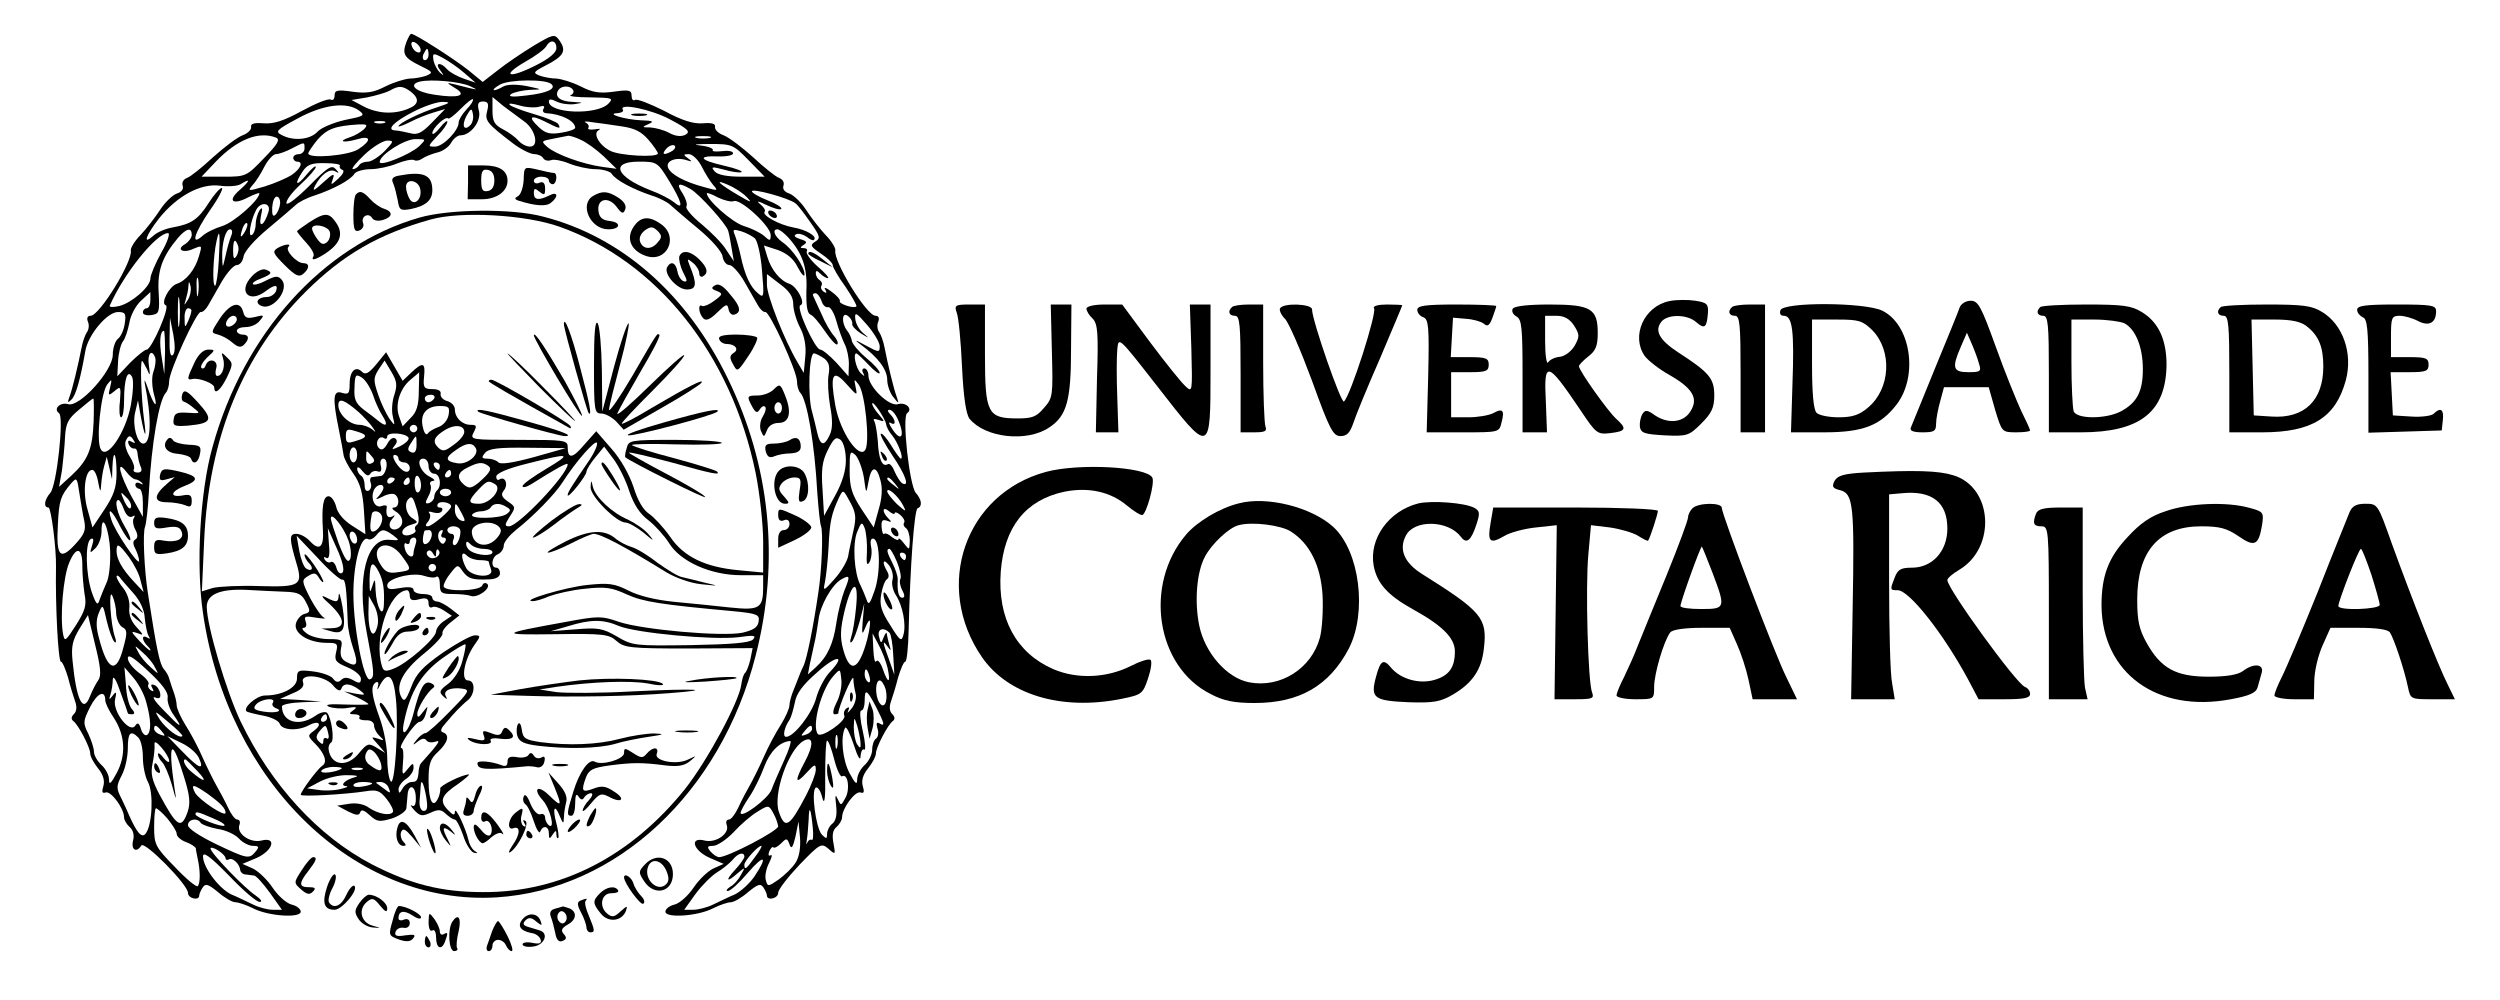 <?xml version="1.0" standalone="no"?>
<!DOCTYPE svg PUBLIC "-//W3C//DTD SVG 20010904//EN"
 "http://www.w3.org/TR/2001/REC-SVG-20010904/DTD/svg10.dtd">
<svg version="1.0" xmlns="http://www.w3.org/2000/svg"
 width="665pt" height="266pt" viewBox="0 0 665 266"
 preserveAspectRatio="xMidYMid meet">

<g transform="translate(0,266) scale(0.1,-0.1)"
fill="#000000" stroke="none">
<path d="M1081 2548 c-12 -32 -6 -42 37 -63 33 -16 35 -18 17 -26 -11 -4 -31
-8 -45 -8 -14 -1 -43 -10 -65 -21 -31 -16 -50 -19 -87 -14 -41 6 -48 4 -48
-10 0 -10 -5 -14 -10 -11 -6 4 -40 -10 -77 -30 -49 -27 -75 -35 -102 -33 -25
2 -35 -1 -33 -10 1 -7 -9 -17 -23 -22 -15 -6 -49 -32 -78 -58 -29 -27 -60 -52
-69 -55 -10 -4 -15 -12 -12 -21 3 -9 -3 -17 -16 -21 -11 -4 -31 -23 -44 -43
-13 -20 -36 -50 -52 -67 -16 -16 -27 -35 -26 -41 6 -28 -83 -174 -107 -174 -8
0 -11 -6 -7 -16 4 -9 2 -22 -3 -28 -4 -6 -11 -24 -14 -41 -10 -50 -24 -109
-32 -130 -6 -16 -5 -18 5 -8 12 11 24 55 37 129 7 43 58 104 87 104 19 0 22
-4 18 -30 -2 -16 -10 -35 -18 -41 -8 -6 -14 -26 -14 -43 0 -42 -89 -141 -119
-131 -21 6 -40 -13 -24 -24 14 -9 -6 -192 -23 -212 -16 -18 -19 -39 -5 -39 7
0 21 -109 20 -157 -2 -105 6 -253 13 -253 4 0 12 -19 19 -42 6 -24 15 -53 19
-64 5 -14 4 -26 -3 -33 -8 -8 -8 -14 -2 -19 13 -9 45 -70 45 -86 0 -8 9 -25
21 -40 14 -17 18 -33 14 -47 -5 -16 -3 -20 6 -17 14 5 49 -42 49 -66 0 -7 7
-19 15 -26 9 -8 13 -21 9 -36 -6 -24 9 -34 22 -13 8 13 124 -104 124 -126 0
-15 30 -22 30 -7 0 4 4 13 9 21 8 12 15 9 41 -12 17 -15 38 -27 46 -27 8 0 29
-7 47 -16 40 -21 127 -27 127 -9 0 7 -11 16 -25 19 -14 4 -36 24 -50 45 -14
21 -38 44 -53 51 l-27 12 38 16 c44 20 54 57 12 46 -30 -7 -67 19 -58 42 3 8
0 14 -6 14 -6 0 -17 15 -25 33 -8 17 -22 43 -30 57 -8 14 -25 48 -37 75 -12
28 -33 67 -46 87 -13 21 -23 44 -23 52 0 8 -4 25 -9 38 -5 13 -9 28 -11 33 -1
6 -7 17 -14 25 -11 13 -19 49 -43 205 -9 59 -14 159 -7 174 3 9 8 50 10 91 7
130 27 246 45 265 5 5 9 19 9 31 0 27 73 186 84 184 5 -1 14 7 20 18 6 11 22
39 36 63 14 24 32 44 40 44 8 0 16 10 18 23 2 13 29 44 64 73 34 28 67 57 75
64 7 7 30 19 50 25 48 16 96 41 106 58 4 6 24 12 43 12 19 0 51 7 70 15 20 8
40 12 46 9 5 -3 14 -1 21 4 7 5 24 12 39 16 15 3 32 15 38 26 6 11 17 20 25
20 27 0 56 38 49 65 -5 19 -2 25 11 25 13 0 16 -6 11 -25 -7 -26 -1 -33 68
-86 21 -16 47 -29 57 -29 10 0 21 -5 24 -11 4 -6 13 -8 21 -5 7 3 29 -1 48 -9
20 -8 51 -15 70 -15 19 0 39 -6 43 -12 10 -17 58 -42 106 -58 20 -6 43 -18 50
-25 8 -7 41 -36 75 -64 35 -29 62 -60 64 -73 2 -13 10 -23 18 -23 8 0 26 -20
40 -44 14 -24 30 -52 36 -63 6 -11 15 -19 20 -18 11 2 84 -157 84 -184 0 -12
4 -26 9 -31 18 -19 38 -136 45 -265 3 -41 7 -82 10 -90 6 -15 2 -117 -7 -175
-14 -96 -30 -173 -39 -195 -7 -14 -12 -27 -13 -30 -1 -3 -7 -18 -13 -33 -7
-16 -12 -35 -12 -43 0 -8 -10 -31 -23 -52 -13 -20 -34 -59 -46 -87 -12 -27
-29 -61 -37 -75 -8 -14 -22 -40 -30 -58 -8 -17 -19 -32 -25 -32 -6 0 -9 -6 -6
-14 9 -23 -28 -49 -58 -42 -42 11 -32 -26 13 -46 l37 -16 -27 -12 c-15 -7 -39
-30 -53 -51 -14 -21 -36 -41 -50 -45 -14 -3 -25 -12 -25 -19 0 -18 87 -12 127
9 18 9 39 16 47 16 8 0 29 12 46 27 26 21 33 24 41 12 5 -8 9 -17 9 -21 0 -15
30 -8 30 7 0 9 26 42 57 75 55 57 58 58 77 42 18 -16 19 -16 13 15 -4 21 -2
35 8 43 8 7 15 19 15 26 0 24 35 71 49 66 9 -3 11 1 6 17 -4 14 0 30 14 47 12
15 21 32 21 40 0 16 32 77 45 86 6 5 6 11 -2 19 -7 7 -8 19 -3 33 4 11 13 40
19 64 7 23 15 42 19 42 4 0 8 37 9 83 4 172 15 322 24 325 13 5 11 23 -5 41
-17 20 -37 203 -23 212 16 11 -3 30 -24 24 -23 -8 -79 46 -79 76 0 10 -5 19
-11 19 -5 0 -7 -6 -3 -12 5 -10 4 -10 -6 -1 -13 12 -22 53 -12 53 2 0 17 -14
33 -31 16 -17 29 -26 29 -21 0 6 -16 24 -36 40 -19 16 -36 36 -38 45 -1 8 -7
21 -13 28 -16 21 -13 52 3 38 8 -6 12 -15 11 -21 -1 -5 9 -16 23 -25 23 -14
24 -14 6 1 -11 9 -20 26 -21 38 -2 19 3 17 32 -17 18 -21 33 -46 33 -56 0 -17
-2 -17 -37 2 -29 16 -32 16 -13 2 45 -33 70 -66 70 -93 0 -14 7 -35 16 -46 15
-19 16 -19 9 1 -8 22 -23 84 -32 130 -3 17 -10 35 -14 41 -5 6 -7 19 -3 28 4
10 1 16 -7 16 -24 0 -113 146 -107 174 1 6 -10 25 -26 41 -16 17 -39 47 -52
67 -13 20 -33 39 -44 43 -13 4 -19 12 -16 21 3 9 -2 17 -12 21 -9 3 -40 28
-69 55 -29 26 -63 52 -78 58 -14 5 -24 15 -23 22 2 9 -8 12 -32 10 -25 -2 -55
7 -103 33 -38 19 -73 33 -78 29 -5 -3 -9 2 -9 12 0 14 -7 16 -48 10 -37 -5
-56 -2 -87 14 -22 11 -51 20 -65 21 -14 0 -34 4 -45 8 -18 7 -16 10 15 26 51
26 58 40 37 69 -12 16 -16 15 -68 -16 -31 -19 -74 -48 -95 -65 l-40 -31 -39
32 c-38 30 -141 96 -151 96 -3 0 -8 -10 -13 -22z m37 -16 c6 -18 -15 -14 -22
4 -4 10 -1 14 6 12 6 -2 14 -10 16 -16z m362 0 c0 -12 -19 -28 -55 -46 -71
-36 -94 -29 -29 9 27 15 53 34 57 42 11 19 27 16 27 -5z m-340 -17 c0 -8 -4
-15 -10 -15 -5 0 -7 7 -4 15 4 8 8 15 10 15 2 0 4 -7 4 -15z m95 -49 l30 -26
-32 11 c-17 6 -37 17 -44 25 -17 20 -34 17 -18 -3 11 -15 11 -16 -1 -6 -7 7
-15 22 -17 33 -3 19 -1 20 25 6 15 -8 41 -26 57 -40z m15 -35 c26 -12 24 -12
-42 5 -21 5 -21 4 2 -10 34 -20 11 -28 -54 -18 -50 7 -72 27 -39 35 30 7 106
0 133 -12z m217 5 c13 -12 -12 -24 -67 -30 -38 -5 -50 -3 -40 4 8 5 31 10 50
11 34 1 34 1 -9 10 -26 5 -51 5 -62 -1 -28 -16 -37 -11 -9 5 25 14 124 15 137
1z m-374 -20 c24 -19 21 -35 -9 -46 -38 -15 -81 -12 -117 7 l-32 17 42 7 c24
5 51 13 60 18 24 14 34 13 56 -3z m431 5 c4 -5 0 -12 -6 -14 -7 -3 16 -6 52
-6 59 -1 63 -2 48 -17 -31 -31 -158 -26 -158 6 0 7 6 7 20 0 12 -6 33 -9 48
-7 25 4 25 4 -5 6 -33 1 -49 14 -38 31 8 13 32 13 39 1z m-283 -52 c-12 -13
-21 -28 -21 -35 0 -21 -41 -64 -63 -64 -20 0 -19 1 6 28 15 15 27 32 27 38 0
5 -9 -2 -20 -16 -11 -14 -20 -20 -20 -14 0 13 35 46 42 39 2 -3 17 9 33 25 16
16 30 28 33 26 2 -3 -5 -15 -17 -27z m152 -31 c31 -21 42 -68 17 -68 -10 0
-23 7 -31 16 -7 8 -25 22 -41 30 -23 12 -28 21 -28 50 l0 36 29 -24 c17 -12
41 -31 54 -40z m-229 37 c-45 -14 -104 -43 -104 -51 0 -2 14 3 32 12 17 9 45
20 62 25 l30 9 -35 -36 c-27 -28 -39 -34 -59 -28 -14 3 -31 7 -38 7 -26 1 -5
23 48 50 29 15 65 27 79 26 21 -1 18 -3 -15 -14z m270 1 c12 4 16 2 12 -5 -4
-6 -1 -11 6 -12 41 -2 78 -21 78 -39 0 -4 -17 -10 -37 -13 -30 -5 -42 -2 -60
15 -30 28 -22 34 18 14 37 -19 42 -20 34 -6 -3 5 -32 17 -63 26 -31 9 -61 20
-66 25 -5 5 6 4 24 -1 19 -6 43 -7 54 -4z m-479 -10 c17 -13 14 -15 -37 -25
-31 -7 -64 -21 -73 -31 -20 -22 -65 -26 -96 -9 -18 9 -13 14 43 44 68 37 130
45 163 21z m828 -24 c47 -25 54 -32 41 -40 -11 -6 -26 -5 -43 4 -14 8 -37 14
-51 15 -23 0 -23 1 -5 9 16 7 12 9 -20 10 -43 2 -96 18 -62 19 10 1 16 4 14 9
-13 19 74 2 126 -26z m-532 -15 c-17 -17 -24 -1 -10 25 12 21 14 21 17 4 2
-10 -1 -23 -7 -29z m-228 6 c-7 -2 -19 -2 -25 0 -7 3 -2 5 12 5 14 0 19 -2 13
-5z m630 -9 c35 -5 53 -14 72 -36 14 -16 25 -33 25 -36 0 -12 -104 -6 -127 7
-30 15 -47 47 -30 55 6 4 2 4 -11 2 -12 -2 -20 0 -17 4 3 5 -1 11 -7 14 -7 3
1 4 17 1 17 -2 51 -7 78 -11z m-685 -8 c-8 -7 -24 -17 -37 -21 -34 -11 -19
-16 17 -6 39 12 42 -2 5 -26 -26 -17 -133 -26 -133 -11 0 3 11 20 25 37 25 28
46 36 108 40 24 1 26 -1 15 -13z m-234 -22 c12 -5 5 -17 -32 -55 -46 -48 -48
-49 -107 -49 l-59 0 39 41 c56 58 113 81 159 63z m811 -6 c14 -6 42 -26 61
-44 l34 -33 -37 5 c-52 7 -124 33 -147 53 -17 15 -17 16 15 22 19 4 37 7 41 8
4 0 19 -4 33 -11z m343 5 c-10 -2 -26 -2 -35 0 -10 3 -2 5 17 5 19 0 27 -2 18
-5z m-865 -35 c-15 -15 -35 -28 -44 -28 -10 0 -21 -4 -24 -10 -3 -5 -11 -10
-16 -10 -6 0 8 17 30 38 22 21 50 38 61 38 18 0 18 -2 -7 -28z m92 13 c-24
-22 -105 -55 -105 -42 0 19 66 61 95 61 29 0 29 0 10 -19z m-305 -6 c0 -8 -7
-15 -15 -15 -8 0 -15 -4 -15 -10 0 -5 5 -10 10 -10 18 0 10 -19 -15 -36 -13
-8 -45 -22 -71 -30 -45 -13 -46 -13 -32 4 9 9 23 32 32 50 9 17 23 32 30 32 8
0 27 7 42 15 35 18 34 18 34 0z m979 -6 c-22 -13 -31 -11 -17 5 7 8 17 12 22
9 4 -3 2 -9 -5 -14z m202 -25 l43 -44 -61 0 c-40 0 -64 5 -72 14 -11 13 -7 13
24 5 20 -6 41 -9 47 -7 6 2 -14 10 -45 17 -66 15 -74 27 -17 25 22 -1 40 3 40
8 0 6 -13 8 -29 6 -17 -2 -28 -1 -25 3 2 4 -13 10 -33 12 -23 2 -13 4 24 4 60
0 63 -1 104 -43z m-125 -16 c9 -18 23 -41 31 -50 14 -16 13 -16 -23 -6 -53 14
-90 34 -97 52 -7 18 21 29 49 20 16 -5 16 -4 4 5 -13 9 -13 11 2 11 10 0 25
-15 34 -32z m-962 1 c-2 -4 1 -9 7 -11 6 -2 1 -12 -11 -23 -21 -19 -21 -19
-14 1 5 14 -1 12 -26 -11 -25 -23 -30 -25 -22 -9 16 30 39 47 54 38 10 -6 11
-4 0 7 -10 11 -22 3 -69 -45 -32 -32 -59 -53 -61 -47 -2 7 14 29 37 50 23 21
41 42 41 47 0 5 -11 -4 -25 -21 -27 -33 -34 -27 -10 9 12 18 24 23 59 22 25 0
43 -3 40 -7z m875 -39 c35 -57 41 -81 14 -58 -10 8 -38 23 -63 32 -92 36 -108
76 -31 76 48 0 50 -1 80 -50z m-1141 -25 c-34 -29 -20 -42 22 -20 16 8 30 13
30 11 0 -18 -67 -77 -98 -87 -20 -6 -45 -18 -54 -27 -32 -28 -21 9 22 71 22
31 35 57 30 57 -5 0 -21 -18 -35 -40 -28 -44 -46 -56 -96 -65 -18 -3 -42 -13
-51 -22 -30 -27 -20 1 15 46 48 60 111 94 162 87 22 -3 47 -1 55 4 27 17 26
10 -2 -15z m1347 -18 c17 -17 14 -17 -20 3 -53 31 -67 45 -30 29 17 -7 39 -21
50 -32z m-148 20 c23 -13 95 -93 100 -111 2 -6 6 -27 9 -46 l6 -35 -20 30
c-10 17 -40 47 -65 68 -26 21 -45 43 -41 48 3 6 -2 21 -10 34 -18 27 -12 31
21 12z m279 -38 c7 -5 24 -28 40 -51 26 -37 27 -42 12 -51 -14 -9 -12 -13 16
-32 17 -11 31 -25 31 -30 0 -6 15 -32 34 -58 18 -27 31 -50 29 -52 -6 -7 -48
7 -44 14 2 3 -8 15 -22 25 -14 11 -22 13 -17 6 5 -9 4 -11 -4 -6 -6 4 -9 11
-6 16 3 5 1 11 -5 15 -5 3 -10 11 -10 18 0 8 3 8 12 -1 7 -7 16 -12 20 -12 5
0 -7 14 -27 31 -19 17 -32 35 -29 40 3 5 -1 9 -8 9 -11 0 -10 2 0 9 10 6 8 10
-10 15 -14 5 -18 9 -10 13 7 3 19 -1 28 -7 8 -7 17 -11 19 -8 10 9 -20 27 -55
33 -38 7 -85 33 -76 42 3 3 -2 12 -12 20 -11 9 -6 9 16 -2 19 -9 36 -14 40
-11 3 4 -13 14 -36 23 -23 9 -42 20 -42 24 0 9 99 -18 116 -32z m-164 6 c18 7
98 -67 98 -90 0 -16 -2 -17 -17 -3 -10 9 -35 21 -55 27 -31 10 -98 69 -98 87
0 2 13 -2 29 -11 17 -8 36 -13 43 -10z m-1207 -7 c-1 -10 -6 -23 -12 -29 -7
-7 -10 -1 -9 19 1 16 6 29 12 29 6 0 10 -9 9 -19z m-31 -22 c-11 -36 -27 -45
-20 -11 5 22 4 26 -4 15 -5 -8 -10 -25 -10 -37 0 -12 -5 -25 -10 -28 -11 -7
-4 37 11 66 12 24 41 20 33 -5z m-63 -53 c-12 -20 -14 -14 -5 12 4 9 9 14 11
11 3 -2 0 -13 -6 -23z m-141 -8 c0 -7 -8 -18 -17 -24 -26 -14 -7 -26 21 -13
24 10 24 10 15 -20 -10 -35 -34 -65 -59 -73 -20 -7 -44 -52 -29 -57 12 -4 -38
-118 -51 -118 -5 0 -25 -16 -44 -35 l-34 -36 2 40 c1 21 7 45 13 53 6 7 13 29
17 49 3 20 17 46 31 59 l25 23 0 -21 c0 -12 -4 -22 -10 -22 -5 0 -10 -5 -10
-11 0 -6 10 -9 23 -7 20 3 22 7 19 60 -4 59 10 96 52 146 22 25 36 28 36 7z
m105 -2 c-4 -10 -11 -34 -15 -53 -8 -35 -8 -35 -9 -5 -1 39 9 75 21 75 6 0 7
-8 3 -17z m1393 -7 c7 -7 16 -46 19 -87 6 -70 5 -73 -11 -59 -20 16 -35 48
-46 100 -4 19 -11 43 -15 54 -7 16 -5 17 16 11 13 -4 30 -13 37 -19z m89 2
c37 -41 51 -80 48 -141 -1 -40 2 -60 11 -64 7 -2 24 -23 39 -45 15 -22 29 -37
32 -34 4 3 -1 14 -9 23 -9 10 -24 36 -33 58 -10 22 -20 43 -22 48 -2 4 0 7 6
7 5 0 12 -9 16 -20 3 -11 11 -19 18 -17 6 1 16 -16 22 -38 6 -22 16 -49 22
-61 6 -11 11 -35 11 -52 l-1 -33 -32 36 c-18 19 -37 35 -43 35 -14 0 -66 114
-53 118 15 5 -9 50 -29 57 -25 8 -49 38 -59 72 l-9 30 37 -12 c24 -9 42 -23
53 -46 10 -19 18 -27 18 -19 0 20 -32 68 -59 86 -21 15 -28 34 -13 34 5 0 18
-10 29 -22z m-1668 -40 c-16 -29 -29 -60 -29 -69 0 -22 -50 -65 -83 -73 -16
-4 -27 -3 -25 1 37 85 124 193 155 193 6 0 -1 -23 -18 -52z m153 -20 c-2 -38
-7 -68 -10 -68 -8 0 -5 79 4 119 8 37 10 21 6 -51z m51 39 c3 -8 1 -20 -4 -28
-6 -10 -9 -7 -9 14 0 29 5 35 13 14z m-106 -129 c-2 -13 -4 -5 -4 17 -1 22 1
32 4 23 2 -10 2 -28 0 -40z m1583 -27 c0 -15 8 -43 18 -62 12 -23 17 -50 14
-78 l-4 -43 -17 29 c-34 57 -81 176 -81 205 l0 29 35 -27 c25 -18 35 -34 35
-53z m-1610 12 c-11 -17 -11 -17 -6 0 3 10 7 26 7 35 1 15 2 15 6 0 2 -10 -1
-25 -7 -35z m-23 -65 c-2 -18 -4 -4 -4 32 0 36 2 50 4 33 2 -18 2 -48 0 -65z
m32 35 c0 -5 -4 -17 -9 -28 -8 -18 -9 -17 -9 8 -1 15 4 27 9 27 6 0 10 -3 9
-7z m-49 -117 c-7 -7 -10 9 -9 45 l1 54 9 -45 c5 -28 5 -48 -1 -54z m-21 7
l-2 -58 -7 45 c-7 41 -4 70 6 70 2 0 3 -26 3 -57z m-26 -15 c2 -7 0 -24 -5
-37 -5 -14 -4 -38 1 -58 13 -45 0 -33 -16 15 -7 20 -10 26 -8 12 19 -93 17
-160 -4 -160 -16 0 -29 47 -22 81 l8 34 7 -40 c11 -60 17 -67 9 -10 -7 53 -11
155 -5 155 1 0 7 -10 13 -22 8 -20 9 -18 5 10 -5 31 8 46 17 20z m1780 -2 c12
-10 15 -21 11 -43 -3 -16 -1 -53 4 -83 7 -36 7 -61 -1 -77 -14 -31 -25 -29
-33 5 -3 15 -10 41 -14 57 -12 40 -8 155 5 155 5 0 18 -7 28 -14z m-1845 -124
c-14 -73 -64 -147 -80 -117 -13 22 0 149 17 172 13 16 13 16 8 -7 -6 -23 -5
-24 12 -10 16 14 17 12 14 -28 -3 -23 -1 -42 3 -42 5 0 8 20 8 44 0 57 9 85
21 64 5 -8 3 -43 -3 -76z m1928 48 c-5 23 -4 23 8 7 17 -22 30 -151 18 -173
-16 -28 -67 46 -80 117 -15 84 -7 99 30 57 28 -31 29 -32 24 -8z m-2027 -92
c-3 -73 -15 -102 -59 -143 l-33 -30 8 45 c3 25 7 64 8 88 2 36 8 48 37 72 19
16 36 30 38 30 2 0 2 -28 1 -62z m2108 -6 c1 -8 8 -21 16 -30 15 -18 32 -62
23 -62 -2 0 -14 16 -26 36 -12 19 -24 33 -27 30 -3 -2 11 -28 31 -58 35 -51
47 -86 25 -73 -5 4 -14 18 -20 32 -5 13 -13 22 -18 18 -14 -8 -24 13 -26 61
-2 23 -6 47 -9 53 -5 7 -1 8 11 4 17 -6 17 -5 1 14 -10 11 -18 24 -18 29 0 12
34 -38 37 -54z m31 13 c21 -46 9 -64 -16 -24 -8 12 -9 18 -3 14 15 -9 14 8 -1
23 -7 7 -8 12 -2 12 6 0 16 -11 22 -25z m-2032 -57 c5 -7 3 -8 -6 -3 -8 5 -11
3 -8 -6 3 -8 10 -13 15 -12 5 1 9 -6 9 -15 1 -9 4 -24 8 -33 5 -10 2 -16 -8
-16 -8 0 -13 4 -10 9 3 5 -2 20 -11 34 -9 14 -14 32 -11 40 7 17 13 18 22 2z
m1894 -53 c0 -27 -10 -60 -29 -94 l-29 -53 -4 68 c-4 55 -1 77 14 107 16 32
22 36 34 27 8 -7 14 -30 14 -55z m48 -46 c6 -44 6 -44 12 -11 7 43 22 45 32 4
6 -21 4 -48 -5 -78 l-13 -47 -32 48 c-26 40 -32 58 -32 104 0 50 1 54 16 40 8
-9 18 -36 22 -60z m-1988 13 c0 -38 -7 -59 -32 -97 l-32 -48 -13 47 c-14 47
-7 106 12 106 6 1 13 -14 16 -32 5 -27 7 -29 8 -8 1 14 4 36 8 50 l7 25 7 -30
7 -30 1 33 c2 51 11 37 11 -16z m50 -17 c4 0 12 -4 17 -9 5 -5 3 -6 -4 -2 -7
4 -13 2 -13 -3 0 -6 5 -11 10 -11 6 0 10 -17 10 -37 l0 -38 -30 54 c-32 59
-42 102 -14 66 8 -11 19 -20 24 -20z m-136 -110 c5 -25 1 -36 -25 -64 -40 -43
-50 -30 -45 55 3 63 7 75 35 108 15 17 16 16 22 -25 4 -24 9 -57 13 -74z
m2157 98 c13 -16 12 -17 -3 -4 -10 7 -18 15 -18 17 0 8 8 3 21 -13z m-111
-125 c-5 -24 -12 -54 -14 -68 -3 -14 -19 -41 -36 -60 -29 -33 -31 -33 -26 -10
3 14 8 57 10 95 3 69 8 89 28 132 11 22 11 21 29 -12 16 -29 17 -42 9 -77z
m132 68 c10 -19 8 -18 -16 3 -14 14 -26 29 -26 34 0 13 29 -12 42 -37z m-2054
-6 c-2 -7 -10 1 -17 16 -12 27 -11 28 4 12 10 -9 16 -21 13 -28z m-18 -6 c6
-15 14 -22 22 -18 7 4 8 3 4 -4 -4 -6 -2 -20 4 -31 7 -13 7 -22 0 -26 -7 -4
-7 -12 0 -25 5 -10 10 -25 10 -32 0 -16 -65 79 -74 110 -12 36 2 26 24 -19 12
-23 24 -39 26 -36 3 3 -4 20 -15 38 -19 32 -28 69 -16 69 3 0 10 -12 15 -26z
m2050 -9 c0 4 7 2 15 -5 8 -7 13 -16 10 -20 -3 -5 -1 -11 5 -15 5 -3 10 -18
10 -33 -1 -26 -1 -26 -15 -8 -8 11 -15 16 -15 12 0 -5 -7 -2 -17 5 -9 8 -18
12 -21 9 -3 -3 -6 5 -7 18 -1 17 2 21 14 17 13 -5 14 -4 4 6 -18 18 -16 34 2
19 8 -7 15 -9 15 -5z m-2087 -102 c1 -33 -3 -71 -10 -84 -6 -13 -14 -33 -18
-44 -5 -17 -9 -14 -21 20 -16 48 -18 131 -3 141 8 4 9 -1 4 -17 -7 -21 -6 -22
9 -7 9 9 16 29 16 44 0 56 21 7 23 -53z m2013 -1 c-2 -31 0 -39 7 -27 5 9 7
28 4 41 -3 16 0 23 7 21 17 -6 19 -91 2 -139 -12 -35 -16 -39 -21 -23 -4 11
-11 28 -16 38 -17 31 -22 110 -9 142 11 27 13 28 20 10 4 -11 7 -39 6 -63z
m-1963 -14 c13 -18 28 -46 31 -63 l8 -30 -26 28 c-31 33 -46 60 -46 81 0 23 6
20 33 -16z m-124 -26 c0 -20 3 -53 6 -73 6 -29 1 -44 -23 -82 -27 -42 -30 -45
-34 -25 -9 45 0 154 16 191 19 46 36 41 35 -11z m2167 13 c8 -20 12 -40 9 -45
-3 -5 -1 -19 5 -30 7 -13 7 -20 0 -20 -10 0 -14 18 -12 50 0 7 -6 26 -14 42
-15 29 -17 38 -8 38 3 0 12 -16 20 -35z m24 15 c0 -5 -2 -10 -4 -10 -3 0 -8 5
-11 10 -3 6 -1 10 4 10 6 0 11 -4 11 -10z m-36 -62 c-3 -11 1 -29 9 -41 18
-28 28 -78 20 -106 -5 -19 -9 -16 -35 26 -24 37 -29 54 -24 82 3 19 10 37 15
40 6 4 6 12 1 21 -15 24 -11 37 5 16 8 -11 12 -28 9 -38z m-2020 -35 c18 -20
30 -45 31 -67 2 -19 6 -40 10 -47 5 -8 4 -10 -3 -5 -16 9 -15 -7 0 -22 7 -7
10 -12 7 -12 -3 0 -16 12 -30 27 -21 23 -22 25 -4 19 18 -7 18 -6 -2 16 -14
15 -21 33 -19 51 2 16 -5 38 -15 51 -11 13 -19 28 -19 32 0 4 3 4 8 -1 4 -6
20 -24 36 -42z m1892 6 c-7 -19 -17 -56 -21 -84 -8 -57 -24 -92 -55 -120 l-21
-19 5 27 c3 15 9 39 12 55 4 15 8 43 11 62 4 39 36 95 61 109 23 13 24 9 8
-30z m31 -46 c-3 -32 -9 -67 -13 -78 -4 -12 -3 -17 2 -12 5 5 14 30 21 55 l12
47 -4 -45 c-3 -37 -2 -41 6 -21 15 37 18 21 6 -29 -22 -83 -46 -94 -64 -28 -9
33 -8 55 4 105 20 80 38 83 30 6z m-1968 -15 c1 -15 8 -31 16 -36 14 -7 14
-15 3 -55 -18 -71 -42 -62 -64 23 -9 31 -9 51 -1 70 10 24 11 23 21 -22 6 -25
15 -50 20 -55 5 -5 6 0 2 12 -12 32 -18 134 -7 110 5 -11 10 -32 10 -47z m-48
-178 c-6 -8 -16 -28 -22 -43 -18 -46 -36 -9 -46 95 -4 38 0 55 18 85 l23 37
19 -79 c15 -60 17 -83 8 -95z m2105 127 c4 -4 9 -31 10 -60 l3 -52 -14 40
c-18 48 -18 55 -4 35 9 -12 10 -12 5 3 -3 10 -6 24 -7 30 0 7 -4 3 -8 -7 -7
-19 -8 -19 -13 1 -5 20 12 26 28 10z m-5 -94 c9 -42 1 -43 -13 -2 -6 17 -14
26 -17 20 -4 -6 -7 9 -8 32 l-2 42 16 -30 c9 -16 20 -45 24 -62z m-1949 2 c11
-20 11 -20 -11 0 -13 11 -28 29 -33 40 -11 20 -11 20 11 0 13 -11 28 -29 33
-40z m34 -80 c-2 -11 5 -32 16 -47 27 -39 19 -35 -27 13 -22 22 -32 37 -23 34
12 -5 16 -2 14 11 -2 10 -9 20 -16 22 -8 3 -10 0 -5 -8 5 -9 4 -11 -4 -6 -6 4
-9 11 -6 16 3 5 -8 18 -25 30 -16 12 -30 29 -30 39 0 12 16 2 54 -34 37 -34
54 -57 52 -70z m1761 67 c-14 -15 -30 -46 -36 -69 -11 -41 -59 -103 -80 -103
-10 0 -5 25 9 45 4 6 10 26 14 45 4 25 21 48 59 81 53 48 79 48 34 1z m-1818
-80 c13 -46 14 -79 2 -87 -5 -3 -13 4 -16 16 -5 16 -9 18 -15 9 -14 -23 -61
37 -54 69 5 21 3 23 -6 11 -10 -13 -11 -12 -6 3 3 10 6 28 6 40 1 12 10 -3 20
-33 11 -30 20 -56 20 -57 0 -2 5 -3 11 -3 8 0 8 5 -1 15 -7 8 -14 36 -15 62
l-4 48 24 -28 c13 -15 29 -44 34 -65z m1836 -1 c-9 -18 -11 -31 -5 -31 5 0 10
1 10 3 0 16 39 107 40 92 0 -11 3 -29 6 -40 3 -11 -2 -29 -11 -40 -9 -11 -13
-14 -9 -6 4 9 3 12 -4 7 -6 -4 -9 -13 -6 -20 5 -14 -60 -59 -70 -49 -18 19 8
119 41 155 18 20 18 20 21 -10 2 -17 -4 -45 -13 -61z m88 69 c3 -11 1 -18 -4
-14 -5 3 -9 12 -9 20 0 20 7 17 13 -6z m43 -34 c7 -31 -4 -55 -17 -35 -12 19
-11 59 1 59 5 0 12 -11 16 -24z m-2076 -29 c0 -7 10 -28 23 -47 30 -46 33 -99
7 -147 -15 -28 -20 -32 -20 -17 0 12 -9 29 -20 39 -11 10 -20 26 -20 35 0 9
-7 31 -15 48 -15 29 -14 34 5 72 19 37 40 46 40 17z m2050 -17 c23 -45 25 -54
9 -44 -7 4 -9 0 -5 -14 4 -11 2 -23 -4 -27 -5 -3 -10 -16 -10 -29 0 -13 -9
-31 -20 -41 -11 -10 -20 -27 -20 -39 0 -15 -5 -11 -20 17 -19 35 -25 97 -12
121 3 5 13 -15 23 -45 10 -32 18 -45 18 -31 1 13 5 21 10 18 4 -3 3 19 -4 49
-7 30 -9 55 -4 55 5 0 9 11 9 25 0 35 6 31 30 -15z m-1845 -78 c-7 -8 -43 19
-60 44 -16 26 -15 25 23 -7 22 -18 39 -35 37 -37z m1804 -17 c1 -16 -1 -17 -9
-5 -5 8 -9 29 -9 45 1 29 1 29 9 5 4 -14 8 -34 9 -45z m-1859 30 c11 -13 10
-14 -4 -9 -9 3 -16 10 -16 15 0 13 6 11 20 -6z m1730 6 c0 -5 -7 -12 -16 -15
-14 -5 -15 -4 -4 9 14 17 20 19 20 6z m-1792 -23 c7 -7 12 -30 12 -52 0 -23 6
-53 14 -67 15 -29 11 -115 -7 -137 -10 -12 -23 3 -43 48 -3 8 -13 29 -21 46
-14 27 -14 33 1 62 9 17 16 49 16 72 0 41 7 49 28 28z m1859 -25 c-3 -10 -5
-4 -5 12 0 17 2 24 5 18 2 -7 2 -21 0 -30z m-1698 -29 c16 -35 0 -29 -44 17
l-40 41 37 -18 c20 -9 41 -27 47 -40z m1612 -10 c-28 -52 -26 -63 4 -30 22 24
25 25 25 8 0 -10 -12 -41 -26 -68 -44 -84 -56 -91 -72 -44 -17 46 25 166 65
189 27 15 28 -10 4 -55z m-1691 2 c0 -6 -7 -2 -15 8 -8 11 -15 15 -15 10 0 -6
5 -15 11 -21 7 -7 18 -33 26 -60 12 -45 13 -45 7 -8 -18 123 -7 136 25 30 16
-51 18 -71 10 -95 -17 -47 -28 -40 -74 45 -21 40 -25 57 -19 85 4 19 6 42 5
50 -1 10 6 6 19 -9 11 -13 20 -28 20 -35z m1636 2 c-13 -29 -29 -65 -34 -79
-9 -24 -82 -78 -82 -61 0 4 10 23 23 42 13 19 31 56 40 81 15 40 41 66 69 68
4 1 -3 -23 -16 -51z m133 2 c7 -28 17 -48 21 -45 15 9 22 -33 9 -57 -12 -22
-12 -22 -21 -3 -6 14 -7 10 -4 -17 3 -24 0 -41 -10 -49 -8 -6 -14 -19 -14 -27
0 -14 -2 -14 -14 -2 -16 18 -29 117 -16 125 5 3 13 -9 17 -26 6 -23 9 -6 8 60
0 50 2 91 5 91 4 0 12 -23 19 -50z m-1693 -32 c28 -30 17 -30 -18 0 -16 13
-24 32 -15 32 2 0 16 -14 33 -32z m27 -60 c33 -24 47 -38 47 -50 0 -13 -70 34
-81 53 -13 25 -5 24 34 -3z m1517 -86 c0 -12 -134 -82 -157 -82 -6 0 -16 7
-23 15 -10 12 -9 15 7 15 10 0 35 16 54 36 18 20 47 45 64 55 29 18 30 18 42
-4 7 -12 12 -28 13 -35z m-1625 21 c13 -16 25 -34 25 -41 0 -7 11 -17 25 -22
14 -5 25 -13 26 -17 0 -5 3 -17 5 -28 7 -31 7 -65 0 -72 -3 -4 -31 19 -61 51
-52 53 -55 60 -55 106 0 28 2 50 5 50 3 0 17 -12 30 -27z m1717 -25 c2 -20 1
-35 -3 -32 -4 2 -9 -1 -12 -8 -2 -7 -3 -4 -1 7 2 11 4 36 5 55 1 41 6 31 11
-22z m-1597 26 c20 -8 35 -17 32 -20 -6 -6 -77 22 -77 30 0 8 4 8 45 -10z
m-31 -13 c4 -5 24 -12 45 -16 22 -3 47 -15 57 -26 9 -10 26 -19 37 -19 16 0
17 -3 7 -15 -17 -21 -22 -20 -106 20 -43 21 -74 41 -74 50 0 16 25 21 34 6z
m1582 -106 c-8 -13 -28 -32 -44 -44 -29 -20 -30 -20 -35 -2 -3 11 1 31 9 46 7
14 9 23 4 20 -6 -3 -7 1 -4 10 4 9 9 14 11 11 3 -3 12 2 21 11 14 14 16 14 22
-3 5 -14 9 -9 16 21 l8 40 4 -43 c2 -27 -2 -52 -12 -67z m-1516 12 c0 -4 4 -6
9 -3 9 6 29 -12 30 -29 1 -5 7 -11 14 -11 6 -1 17 -2 23 -3 5 0 24 -21 42 -46
l32 -45 -24 0 c-14 0 -37 6 -53 14 -15 7 -41 20 -58 27 -33 16 -75 72 -75 101
0 14 19 0 69 -51 37 -39 74 -71 82 -70 8 0 3 7 -11 17 -29 19 -120 113 -120
125 0 4 9 2 20 -5 11 -7 20 -16 20 -21z m1408 3 c-23 -32 -28 -36 -28 -20 0
10 36 50 45 50 3 0 -4 -13 -17 -30z m-28 1 c0 -4 -11 -20 -25 -35 -27 -29 -22
-35 8 -8 19 16 20 16 8 -5 -6 -12 -19 -27 -29 -32 -9 -6 -12 -11 -6 -11 7 0
30 21 53 48 44 51 55 46 18 -9 -12 -18 -36 -40 -52 -48 -17 -7 -43 -20 -58
-27 -16 -8 -40 -14 -53 -14 l-24 0 30 42 c17 23 43 49 58 58 15 9 33 24 41 33
14 18 31 22 31 8z"/>
<path d="M1683 2353 c9 -2 25 -2 35 0 9 3 1 5 -18 5 -19 0 -27 -2 -17 -5z"/>
<path d="M2045 2090 c3 -5 11 -10 16 -10 6 0 7 5 4 10 -3 6 -11 10 -16 10 -6
0 -7 -4 -4 -10z"/>
<path d="M2150 1985 c0 -2 15 -12 33 -20 l32 -16 -25 20 c-24 20 -40 26 -40
16z"/>
<path d="M2346 1447 c3 -10 9 -15 12 -12 3 3 0 11 -7 18 -10 9 -11 8 -5 -6z"/>
<path d="M2370 1251 c0 -5 5 -13 10 -16 6 -3 10 -2 10 4 0 5 -4 13 -10 16 -5
3 -10 2 -10 -4z"/>
<path d="M2350 1080 c0 -17 17 -47 23 -40 2 3 -2 16 -10 30 -7 14 -13 18 -13
10z"/>
<path d="M350 1056 c0 -2 8 -10 18 -17 15 -13 16 -12 3 4 -13 16 -21 21 -21
13z"/>
<path d="M350 1026 c0 -2 8 -10 18 -17 15 -13 16 -12 3 4 -13 16 -21 21 -21
13z"/>
<path d="M341 835 c0 -5 6 -21 14 -35 8 -14 14 -20 14 -15 0 6 -6 21 -14 35
-8 14 -14 21 -14 15z"/>
<path d="M2261 804 c0 -11 3 -14 6 -6 3 7 2 16 -1 19 -3 4 -6 -2 -5 -13z"/>
<path d="M2308 773 c-3 -12 -3 -34 0 -50 l5 -28 8 28 c4 16 4 38 0 50 l-8 21
-5 -21z"/>
<path d="M410 621 c0 -6 4 -13 10 -16 6 -3 7 1 4 9 -7 18 -14 21 -14 7z"/>
<path d="M2200 609 c0 -13 5 -31 10 -39 7 -11 8 -5 4 20 -8 43 -14 51 -14 19z"/>
<path d="M1245 2175 l-1 -45 38 0 c39 0 68 21 68 49 0 27 -21 41 -64 41 l-41
0 0 -45z m70 5 c0 -16 -6 -26 -17 -28 -14 -3 -18 3 -18 28 0 25 4 31 18 28 11
-2 17 -12 17 -28z"/>
<path d="M1393 2182 c-1 -19 -7 -38 -14 -43 -11 -6 -11 -9 1 -13 45 -14 73
-16 86 -5 21 17 17 31 -5 19 -28 -14 -41 -12 -41 6 0 14 3 14 15 4 13 -10 15
-9 15 8 0 15 -5 20 -15 16 -8 -4 -15 -1 -15 5 0 6 9 11 20 11 11 0 20 -4 20
-10 0 -5 5 -10 10 -10 11 0 14 30 3 30 -5 0 -24 4 -44 9 -35 8 -35 8 -36 -27z"/>
<path d="M1062 2193 c-18 -3 -22 -9 -16 -21 4 -9 9 -30 12 -45 4 -26 7 -28 35
-23 39 8 57 23 57 50 0 41 -24 51 -88 39z m56 -37 c5 -26 -16 -45 -28 -26 -5
8 -10 23 -10 33 0 24 34 18 38 -7z"/>
<path d="M947 2143 c-4 -3 -7 -28 -7 -54 0 -40 3 -47 16 -42 8 3 13 12 10 19
-7 18 14 30 24 14 4 -7 16 -9 29 -5 26 8 27 22 2 30 -10 3 -26 14 -36 25 -19
21 -28 24 -38 13z"/>
<path d="M1578 2139 c-38 -22 -8 -89 40 -89 32 0 36 18 5 22 -20 2 -29 9 -31
26 -5 33 26 41 48 12 14 -19 18 -20 23 -7 4 10 -3 21 -18 31 -28 18 -43 19
-67 5z"/>
<path d="M1115 2081 c-256 -74 -467 -308 -550 -611 -33 -118 -44 -315 -25
-441 65 -451 405 -779 781 -756 319 20 596 278 689 643 65 252 39 507 -75 739
-109 224 -283 376 -491 429 -83 22 -250 20 -329 -3z m373 -24 c260 -92 457
-339 522 -655 11 -55 20 -137 20 -183 l0 -82 -63 6 c-91 8 -149 36 -185 90
-17 24 -42 51 -55 60 -16 10 -31 36 -42 72 -11 33 -34 74 -59 102 l-40 46 -32
-36 c-31 -37 -44 -39 -44 -5 0 17 -11 18 -130 18 -128 0 -130 0 -120 20 9 17
8 20 -8 20 -23 0 -42 19 -42 41 0 9 -9 19 -20 22 -11 3 -19 11 -18 19 2 8 -6
13 -22 13 -22 0 -25 4 -22 33 4 38 -3 40 -34 11 l-23 -22 -22 38 -22 38 -26
-32 c-20 -24 -29 -29 -38 -20 -17 17 -33 2 -33 -32 0 -26 -3 -29 -20 -24 -24
8 -26 -13 -9 -96 6 -30 12 -61 13 -70 1 -8 13 -31 26 -49 18 -25 25 -51 28
-97 l4 -64 -36 23 c-22 14 -39 34 -42 51 -4 15 -13 27 -20 27 -14 0 -19 -26
-15 -91 3 -45 -10 -55 -34 -29 -10 11 -26 20 -37 20 -19 0 -19 -12 1 -80 17
-57 8 -62 -97 -59 -54 2 -110 -1 -126 -5 l-29 -9 6 134 c12 274 103 497 271
664 98 97 192 152 331 191 81 23 253 13 343 -19z m-439 -447 c-6 -17 -8 -43
-4 -58 6 -26 6 -26 -9 -6 -8 12 -22 40 -30 64 -13 38 -13 45 1 67 l16 24 18
-30 c15 -25 16 -36 8 -61z m-57 0 c6 -19 18 -45 26 -57 15 -24 10 -30 -11 -13
-7 6 -24 19 -39 30 -22 17 -27 28 -25 59 1 34 3 37 19 27 10 -6 23 -27 30 -46z
m122 9 c0 -37 -6 -56 -22 -71 l-21 -22 -9 25 c-12 31 1 75 30 99 13 11 23 19
23 20 0 0 0 -23 -1 -51z m41 -19 c-3 -5 -10 -10 -16 -10 -5 0 -9 5 -9 10 0 6
7 10 16 10 8 0 12 -4 9 -10z m-200 -37 c11 -10 27 -27 35 -38 11 -16 11 -17 0
-7 -8 6 -23 12 -34 12 -26 0 -56 28 -56 52 0 21 16 15 55 -19z m238 -8 c-3
-14 -15 -27 -27 -31 -11 -4 -24 -11 -28 -17 -4 -6 -10 1 -13 16 -9 35 9 57 45
57 24 0 27 -3 23 -25z m-83 -35 c0 -5 -4 -10 -10 -10 -5 0 -10 5 -10 10 0 6 5
10 10 10 6 0 10 -4 10 -10z m125 -9 c0 -8 -12 -23 -28 -34 -24 -18 -29 -19
-42 -7 -16 16 -10 29 20 47 25 15 50 12 50 -6z m-266 -7 c6 -6 -1 -11 -26 -18
-19 -6 -23 -4 -23 14 0 18 4 20 23 14 12 -3 24 -8 26 -10z m118 -9 c1 -6 -9
-15 -23 -22 -21 -10 -24 -10 -14 2 7 8 7 15 1 19 -6 4 -15 -3 -21 -15 -8 -14
-15 -18 -22 -11 -12 12 -1 35 13 27 5 -4 9 -2 9 4 0 13 52 9 57 -4z m21 -19
c0 -16 -5 -23 -14 -19 -10 4 -11 9 -1 24 15 24 15 24 15 -5z m461 -38 c-50
-73 -59 -88 -59 -95 0 -11 49 50 50 62 0 6 11 23 24 39 l23 28 25 -33 c14 -19
33 -57 42 -86 12 -35 28 -60 51 -77 18 -14 43 -42 55 -61 30 -49 111 -85 191
-85 l59 0 0 -32 c0 -56 -10 -62 -87 -54 -37 4 -104 11 -148 15 -51 5 -96 16
-123 30 -38 19 -53 21 -110 15 -58 -6 -178 -42 -146 -43 6 -1 27 5 45 13 19 7
62 17 96 20 53 6 71 3 110 -15 44 -20 90 -27 286 -45 61 -6 68 -9 65 -27 -2
-16 -14 -23 -43 -30 -54 -11 -267 8 -329 29 -46 16 -54 16 -145 -1 -172 -31
-174 -34 -25 -32 129 2 144 0 164 -18 20 -18 36 -20 192 -20 l170 1 -6 -30
c-4 -17 -10 -32 -14 -36 -4 -3 -8 -16 -10 -30 -5 -45 -90 -203 -150 -279 -144
-179 -330 -275 -537 -274 -111 0 -193 21 -296 74 -143 75 -267 210 -349 380
-38 80 -90 255 -90 305 0 33 35 48 105 45 33 -2 79 -4 103 -5 35 -1 45 -6 56
-28 12 -23 12 -27 -4 -31 -9 -2 -20 -14 -23 -26 -6 -26 34 -51 83 -51 27 0 30
-2 24 -25 -5 -22 -1 -27 30 -40 20 -8 36 -22 36 -30 0 -13 -4 -14 -21 -4 -15
8 -24 8 -32 0 -7 -7 -14 -6 -21 4 -6 8 -30 16 -53 19 -40 5 -43 3 -43 -19 0
-24 -39 -45 -85 -45 -23 0 -62 -35 -48 -43 4 -2 24 -7 45 -11 20 -4 39 -13 42
-21 6 -18 49 -20 78 -4 26 14 37 3 13 -15 -17 -12 -17 -14 2 -33 27 -27 35
-51 20 -60 -12 -8 -57 -68 -57 -77 0 -6 120 1 171 9 31 5 39 3 58 -21 11 -14
19 -30 16 -34 -7 -11 -39 -5 -63 11 -13 10 -34 14 -53 11 l-32 -5 28 -15 c22
-11 30 -12 33 -3 3 9 11 6 26 -8 19 -17 25 -18 59 -8 20 7 37 19 38 27 1 8 2
24 3 34 2 32 21 28 22 -4 1 -19 -3 -27 -10 -23 -6 3 -3 -2 6 -12 15 -16 21
-17 43 -7 21 10 29 9 41 -3 9 -8 19 -15 24 -15 4 0 14 -19 22 -42 7 -23 20
-43 28 -46 11 -3 12 -1 2 5 -7 5 -14 18 -16 29 -7 30 -35 91 -36 75 0 -11 -5
-10 -19 5 -23 24 -17 39 28 69 19 14 32 25 28 25 -17 0 -77 -30 -76 -37 1 -4
-1 -16 -5 -25 -14 -31 -26 -9 -26 46 0 43 4 57 25 76 27 25 32 46 13 52 -8 3
-5 11 8 25 10 12 24 28 31 35 7 7 19 19 28 26 19 16 20 52 0 52 -20 0 -10 55
16 93 18 25 18 27 2 27 -10 0 -48 -21 -85 -46 -54 -38 -71 -56 -84 -91 -14
-36 -19 -41 -26 -28 -17 30 2 69 58 115 30 24 53 49 51 55 -2 5 7 18 21 29
l24 19 -23 18 c-13 10 -30 19 -36 19 -7 0 -13 5 -13 10 0 6 -11 10 -25 10 -14
0 -25 5 -25 11 0 7 -12 9 -35 5 -27 -5 -35 -4 -35 7 0 19 69 36 99 25 13 -4
27 -6 32 -2 5 3 9 -6 9 -20 0 -23 4 -26 34 -26 19 0 40 -2 48 -5 18 -7 56 21
44 32 -5 4 -11 2 -13 -4 -6 -16 -103 -18 -103 -2 0 6 8 22 19 35 18 23 19 23
32 4 15 -20 26 -23 72 -21 17 1 27 7 27 16 0 8 -4 15 -10 15 -16 0 -12 30 5
36 8 4 15 14 15 23 0 9 15 27 32 41 45 35 105 96 125 128 33 52 87 114 91 104
2 -6 -7 -26 -19 -44z m-304 31 c12 -18 -23 -47 -50 -41 -31 5 -32 15 -2 35 26
19 43 21 52 6z m-315 -19 c0 -11 -4 -20 -10 -20 -5 0 -10 9 -10 20 0 11 5 20
10 20 6 0 10 -9 10 -20z m470 -6 c-55 -15 -88 -20 -94 -14 -6 6 -19 10 -29 10
-16 0 -17 3 -7 15 10 12 35 15 114 14 l101 -1 -85 -24z m-431 2 c9 -10 8 -15
-2 -19 -8 -3 -13 3 -13 14 0 23 0 23 15 5z m71 -6 c0 -5 7 -10 15 -10 8 0 15
-7 15 -15 0 -8 -6 -12 -13 -9 -17 6 -40 44 -27 44 5 0 10 -4 10 -10z m393 -27
c-35 -21 -63 -41 -63 -46 0 -5 10 -3 23 5 65 41 97 59 97 53 0 -27 -131 -165
-156 -165 -12 0 -12 4 2 26 16 24 16 26 -5 40 -17 12 -19 19 -11 29 13 16 4
39 -11 30 -5 -4 -9 0 -9 7 0 9 30 22 83 35 115 29 120 28 50 -14z m-425 5 c-2
-13 -9 -24 -15 -24 -7 -1 -17 -2 -23 -3 -5 0 -7 -7 -4 -15 3 -8 1 -17 -5 -21
-7 -3 -11 2 -11 14 0 11 -4 23 -10 26 -5 3 -10 12 -10 18 0 7 7 4 14 -6 10
-12 16 -15 21 -7 4 6 13 9 20 6 8 -3 11 2 8 15 -3 11 0 19 7 19 6 0 10 -10 8
-22z m112 2 c0 -11 7 -20 15 -20 15 0 21 -31 8 -44 -5 -4 -8 -13 -8 -18 0 -6
-6 -13 -13 -16 -11 -3 -12 0 -3 17 7 12 9 26 6 31 -3 6 0 10 7 11 7 0 3 5 -9
11 -25 12 -38 48 -17 48 8 0 14 -9 14 -20z m30 0 c0 -5 -2 -10 -4 -10 -3 0 -8
5 -11 10 -3 6 -1 10 4 10 6 0 11 -4 11 -10z m127 2 c13 -8 8 -18 -24 -46 -19
-15 -25 -16 -38 -6 -21 18 -19 33 8 46 28 14 39 16 54 6z m-97 -22 c0 -5 -5
-10 -11 -10 -5 0 -7 5 -4 10 3 6 8 10 11 10 2 0 4 -4 4 -10z m-80 -31 c0 -10
-4 -19 -9 -19 -5 0 -8 11 -8 25 0 13 3 22 8 19 5 -3 9 -14 9 -25z m-70 17 c0
-3 -4 -8 -10 -11 -5 -3 -10 -1 -10 4 0 6 5 11 10 11 6 0 10 -2 10 -4z m40 -6
c0 -5 -5 -10 -11 -10 -5 0 -7 5 -4 10 3 6 8 10 11 10 2 0 4 -4 4 -10z m227 -8
c20 -12 -13 -52 -43 -52 -30 0 -30 7 -2 37 24 25 27 26 45 15z m-297 -10 c0
-4 -6 -14 -12 -21 -11 -11 -9 -11 10 -2 12 7 27 9 32 6 14 -9 12 -35 -2 -35
-7 0 -5 -5 5 -11 19 -11 23 -34 7 -44 -18 -11 -32 6 -18 23 10 12 10 14 1 8
-12 -6 -18 4 -14 26 0 4 -6 5 -14 2 -17 -7 -30 18 -21 41 6 16 26 21 26 7z
m180 -12 c0 -5 -7 -10 -15 -10 -8 0 -15 5 -15 10 0 6 7 10 15 10 8 0 15 -4 15
-10z m-90 -49 c5 -19 5 -33 -1 -37 -5 -3 -7 -9 -4 -14 3 -4 -4 -10 -15 -13
-28 -7 -26 19 3 27 20 6 20 7 5 17 -18 10 -24 40 -11 52 9 9 12 5 23 -32z m90
12 c0 -10 -51 -53 -62 -53 -7 0 -7 4 1 13 6 8 7 18 3 22 -4 5 1 5 10 2 10 -3
20 -2 23 3 4 6 1 10 -5 10 -6 0 -9 4 -5 10 6 9 35 3 35 -7z m29 -20 c10 -19 9
-22 -4 -17 -8 4 -15 15 -15 27 0 23 2 22 19 -10z m119 18 c11 -6 11 -10 0 -18
-16 -13 -100 -14 -92 -2 3 5 14 9 24 9 10 0 22 5 25 10 7 12 25 13 43 1z
m-334 -20 c8 -13 -3 -38 -18 -44 -12 -5 -14 8 -7 46 2 10 19 9 25 -2z m-87
-69 c7 -20 8 -42 4 -50 -6 -11 -14 1 -30 42 -11 31 -21 61 -21 67 0 20 35 -24
47 -59z m400 37 c8 -8 7 -16 -5 -30 -26 -30 -65 -21 -67 16 -1 24 52 34 72 14z
m-105 -5 c8 -7 -3 -44 -13 -44 -5 0 -6 7 -3 15 4 8 1 15 -5 15 -6 0 -11 5 -11
10 0 11 23 14 32 4z m-311 -117 c-5 -5 -12 -1 -16 12 -3 12 -10 19 -15 16 -5
-3 -12 0 -16 6 -4 7 -3 9 4 5 7 -4 10 7 7 36 l-3 43 24 -54 c15 -33 21 -58 15
-64z m39 87 c0 -8 -4 -12 -10 -9 -5 3 -10 13 -10 21 0 8 5 12 10 9 6 -3 10
-13 10 -21z m96 12 c18 -14 17 -14 -9 -12 -62 7 -89 -101 -62 -244 21 -110 22
-122 9 -127 -16 -6 -44 136 -44 228 0 80 20 156 39 145 5 -3 14 1 21 9 15 19
21 19 46 1z m102 -3 c-2 -9 -8 -18 -15 -20 -9 -3 -11 11 -4 35 1 1 6 2 12 2 6
0 9 -8 7 -17z m27 7 c-3 -5 -1 -10 5 -10 6 0 8 -5 4 -11 -4 -8 -9 -7 -15 2 -7
12 -3 29 7 29 3 0 2 -4 -1 -10z m-264 -122 c8 2 11 -23 14 -113 0 -16 7 -47
14 -68 15 -44 11 -53 -17 -38 -14 7 -18 17 -15 36 5 23 3 25 -33 25 -22 0 -48
7 -58 15 -11 8 -15 15 -8 15 6 0 9 7 5 17 -5 14 -1 15 28 10 19 -3 28 -3 21 0
-7 3 -23 26 -37 52 -23 46 -23 48 -5 59 16 10 21 8 29 -6 6 -9 11 -13 11 -9 0
4 -11 25 -25 45 -14 20 -25 32 -25 26 0 -5 5 -15 12 -22 14 -14 7 -24 -8 -14
-6 4 -14 25 -18 47 l-7 40 57 -60 c30 -33 60 -59 65 -57z m195 96 c-3 -9 -6
-20 -6 -25 0 -17 -18 -9 -23 11 -3 11 -1 18 4 14 5 -3 9 0 9 5 0 6 5 11 11 11
6 0 8 -7 5 -16z m181 -14 c13 0 23 -4 23 -9 0 -11 -39 -9 -58 3 -7 4 -12 12
-12 19 0 8 3 8 12 -1 7 -7 22 -12 35 -12z m-218 -19 c27 -37 27 -38 -10 -43
-24 -4 -34 0 -46 19 -34 51 20 75 56 24z m91 8 c0 8 3 12 6 8 10 -10 -6 -26
-21 -21 -8 4 -12 11 -9 16 4 6 10 5 15 -3 7 -12 9 -12 9 0z m117 -19 c13 0 23
-2 23 -4 0 -2 3 -11 6 -20 10 -25 -52 -22 -66 3 -15 28 -14 49 2 33 7 -7 22
-12 35 -12z m-269 -32 c12 -24 15 -47 13 -88 -2 -38 -20 -4 -22 40 -1 32 -2
33 -9 10 -6 -20 -7 -17 -7 18 1 47 8 53 25 20z m152 12 c0 -5 -4 -10 -10 -10
-5 0 -10 5 -10 10 0 6 5 10 10 10 6 0 10 -4 10 -10z m-70 -75 c0 -11 7 -14 25
-9 19 5 25 2 25 -11 0 -9 4 -13 10 -10 5 3 19 -1 31 -9 l21 -14 -21 -14 c-11
-7 -21 -20 -21 -28 -1 -18 -78 -86 -114 -99 -20 -8 -26 -7 -30 7 -23 74 19
200 67 202 4 0 7 -7 7 -15z m-86 -80 c-10 -39 -24 -19 -24 33 l1 47 15 -27 c8
-16 12 -38 8 -53z m642 0 c46 -19 252 -38 318 -30 41 6 49 5 39 -6 -9 -9 -57
-13 -165 -15 -148 -2 -155 -2 -197 23 -38 22 -51 24 -110 19 l-66 -5 45 13
c61 19 94 19 136 1z m-416 -93 c-6 -24 -22 -49 -38 -61 -23 -17 -25 -22 -13
-33 10 -9 12 -10 7 0 -9 15 14 25 45 20 20 -3 16 -9 -34 -60 -31 -32 -60 -58
-65 -58 -5 0 -16 -8 -23 -17 -13 -16 -12 -17 3 -5 10 8 18 9 22 3 4 -6 14 -7
24 -4 13 5 10 -1 -8 -23 -14 -16 -27 -31 -30 -34 -3 -3 -5 -11 -6 -17 -2 -29
-5 -33 -19 -33 -7 0 -19 -8 -24 -17 -8 -14 -10 -15 -11 -3 0 8 9 21 20 28 11
7 20 20 20 29 0 15 -2 14 -16 -3 -14 -18 -15 -17 -12 19 2 20 1 37 -4 37 -12
0 36 69 48 70 7 0 14 10 17 23 6 21 6 21 -8 3 -11 -15 -15 -16 -15 -5 0 15 27
59 43 70 5 3 1 9 -7 12 -18 7 -28 -11 -46 -80 -13 -52 -36 -72 -25 -22 17 81
46 128 103 169 31 22 58 38 60 36 2 -2 -2 -22 -8 -44z m-345 -64 c12 -15 20
-18 23 -10 5 16 24 15 48 -3 18 -14 17 -15 -11 -10 l-30 6 33 -15 c17 -8 32
-17 32 -19 0 -2 -28 -2 -62 -1 -41 2 -56 0 -43 -6 11 -4 34 -6 50 -3 23 4 27
2 15 -6 -13 -9 -12 -11 3 -11 10 0 16 -4 13 -8 -3 -5 5 -8 17 -8 13 1 22 -5
22 -14 0 -8 7 -21 15 -28 13 -12 12 -13 -4 -7 -20 6 -20 6 0 -16 l19 -22 -23
14 c-21 13 -25 12 -46 -13 -32 -41 -76 -35 -82 9 -1 7 2 15 7 18 9 6 1 65 -11
79 -5 4 -19 1 -31 -8 -43 -30 -89 -17 -89 25 0 5 24 10 53 11 l52 2 -55 4 -55
3 34 15 c23 9 31 19 27 29 -9 25 56 19 79 -7z m168 -36 c8 -74 -3 -238 -14
-220 -5 7 -9 36 -9 63 0 28 -9 75 -20 105 -22 61 -25 86 -10 95 6 3 8 -2 5
-12 -3 -10 0 -8 6 5 21 38 36 26 42 -36z m-327 -11 c-4 -5 0 -11 6 -14 24 -8
3 -15 -30 -10 -26 4 -30 8 -21 19 13 15 54 20 45 5z m144 -41 c0 -5 -5 -10
-11 -10 -5 0 -7 5 -4 10 3 6 8 10 11 10 2 0 4 -4 4 -10z m3 -40 c3 -11 1 -18
-4 -14 -5 3 -9 0 -9 -7 0 -10 -3 -10 -12 -1 -8 8 -8 15 2 27 16 19 17 19 23
-5z m140 -80 c6 -23 -2 -25 -28 -6 -12 8 -16 19 -12 31 6 13 10 15 21 6 8 -7
16 -21 19 -31z m-104 -14 c-12 -10 -60 -16 -54 -6 3 5 18 10 32 10 15 0 24 -2
22 -4z m54 -3 c-7 -2 -19 -2 -25 0 -7 3 -2 5 12 5 14 0 19 -2 13 -5z m-18 -20
c-27 -7 -43 -23 -24 -24 7 -1 1 -4 -16 -8 -16 -4 -43 -5 -59 -2 l-29 4 34 18
c19 10 52 18 74 17 22 0 31 -2 20 -5z m45 -17 c0 -2 -11 -6 -25 -8 -14 -3 -25
-1 -25 3 0 5 11 9 25 9 14 0 25 -2 25 -4z m44 -12 c6 -15 4 -15 -11 -3 -10 7
-20 15 -22 16 -2 2 3 3 11 3 9 0 19 -7 22 -16z m100 -25 c4 -26 3 -36 -7 -36
-7 0 -12 11 -11 26 1 14 3 32 3 40 1 22 8 9 15 -30z"/>
<path d="M1580 1688 c0 -121 1 -128 20 -128 10 0 28 -10 39 -21 l20 -22 101
58 c55 31 103 62 106 67 8 12 -34 -9 -134 -68 -41 -25 -76 -43 -78 -41 -2 2
35 41 81 87 47 47 85 89 85 95 0 5 -41 -31 -91 -80 -51 -50 -89 -83 -87 -75 3
8 31 58 61 110 31 52 54 96 51 99 -6 6 -3 10 -72 -109 -34 -58 -62 -98 -62
-90 0 8 14 63 30 123 16 59 25 107 22 107 -4 0 -22 -53 -39 -117 l-31 -118 -1
110 c-1 61 -6 117 -11 125 -7 10 -10 -26 -10 -112z"/>
<path d="M1500 1797 c0 -12 61 -231 66 -236 9 -9 3 24 -23 122 -22 86 -43 141
-43 114z"/>
<path d="M1420 1768 c0 -11 123 -219 128 -214 2 3 -19 44 -46 93 -52 89 -81
133 -82 121z"/>
<path d="M1435 1630 c49 -49 92 -90 95 -90 2 0 -36 41 -85 90 -49 50 -92 90
-95 90 -2 0 36 -40 85 -90z"/>
<path d="M1300 1646 c0 -3 49 -32 214 -124 5 -3 6 0 3 5 -7 11 -198 123 -210
123 -4 0 -7 -2 -7 -4z"/>
<path d="M1272 1565 c6 -6 214 -65 230 -65 27 0 -6 13 -103 40 -100 28 -138
36 -127 25z"/>
<path d="M1765 1536 c-60 -17 -103 -32 -94 -34 16 -3 228 53 237 63 11 11 -38
1 -143 -29z"/>
<path d="M1667 1468 c-4 -12 -5 -23 -4 -24 13 -12 219 -115 213 -106 -3 6 -51
34 -106 63 -55 29 -99 54 -97 55 2 2 52 -10 113 -26 111 -31 132 -35 121 -24
-3 3 -54 19 -113 35 -58 15 -109 31 -113 35 -3 3 49 4 117 2 67 -2 122 0 122
4 0 4 -56 8 -124 8 -119 0 -124 -1 -129 -22z"/>
<path d="M1600 1425 c0 -2 11 -21 25 -41 30 -44 33 -35 4 12 -19 31 -29 41
-29 29z"/>
<path d="M1571 1364 c-1 -24 69 -94 93 -94 8 0 29 -12 48 -27 28 -24 30 -24
13 -4 -11 13 -36 30 -55 39 -41 17 -86 59 -93 87 -4 19 -5 19 -6 -1z"/>
<path d="M1467 1275 c-32 -25 -54 -45 -49 -45 6 0 30 15 54 33 24 19 53 39 63
45 14 8 16 11 5 11 -8 0 -41 -20 -73 -44z"/>
<path d="M1505 1220 c-33 -17 -54 -30 -47 -30 7 0 35 11 62 25 27 14 54 25 59
25 19 0 83 -34 193 -102 25 -15 64 -29 93 -32 49 -5 49 -5 10 4 -22 6 -49 12
-61 15 -11 2 -40 20 -65 38 -24 19 -55 38 -69 42 -14 4 -32 14 -41 21 -30 27
-71 25 -134 -6z"/>
<path d="M1540 850 c-41 -5 -111 -15 -155 -23 l-80 -15 100 -3 c119 -4 272 -1
373 7 131 10 71 13 -93 5 -88 -5 -180 -5 -205 -2 l-45 7 45 7 c97 14 197 17
243 9 27 -6 45 -6 40 -1 -13 13 -139 18 -223 9z"/>
<path d="M1835 849 c-25 -4 -11 -5 40 -2 44 3 82 7 84 9 7 7 -81 2 -124 -7z"/>
<path d="M1378 734 c-4 -6 -5 -20 -2 -31 5 -16 17 -22 57 -27 79 -9 158 -7
202 5 22 7 63 15 90 19 42 6 44 8 15 9 -19 0 -60 -6 -90 -14 -59 -16 -138 -19
-213 -9 -40 6 -46 10 -49 33 -2 14 -6 21 -10 15z"/>
<path d="M1336 715 c-4 -11 -11 -13 -30 -5 -21 8 -24 7 -19 -7 5 -13 1 -15
-23 -9 -21 5 -25 4 -14 -4 19 -12 63 -13 55 0 -3 5 7 8 25 5 34 -4 44 4 25 22
-10 10 -14 9 -19 -2z"/>
<path d="M1803 713 c15 -2 37 -2 50 0 12 2 0 4 -28 4 -27 0 -38 -2 -22 -4z"/>
<path d="M1660 657 c0 -17 -60 -34 -78 -23 -15 9 -41 -27 -57 -80 -18 -58 -18
-64 -5 -64 6 0 10 15 10 33 0 22 3 28 9 18 6 -9 11 -10 15 -2 4 6 12 11 18 11
6 0 4 -8 -5 -18 -10 -10 -17 -23 -17 -28 0 -5 10 4 23 20 21 25 26 27 46 17
34 -19 47 -7 15 13 -22 15 -33 17 -56 8 -30 -11 -33 -7 -19 31 8 20 19 25 63
31 61 8 86 8 148 0 33 -4 50 -1 65 11 19 16 19 16 -4 5 -31 -16 -92 -4 -84 15
7 19 -11 19 -27 0 -10 -12 -15 -12 -36 2 -22 14 -24 14 -24 0z"/>
<path d="M1406 652 c-3 -6 -18 -9 -31 -6 -18 3 -25 0 -25 -12 0 -11 -5 -14
-17 -9 -27 10 -63 13 -63 5 0 -18 20 -19 135 -8 6 0 16 -1 24 -3 8 -2 17 4 19
15 3 12 0 16 -8 11 -7 -4 -16 -2 -20 5 -5 8 -10 9 -14 2z"/>
<path d="M1473 623 c9 -2 25 -2 35 0 9 3 1 5 -18 5 -19 0 -27 -2 -17 -5z"/>
<path d="M1475 566 c21 -52 19 -54 -15 -21 -30 29 -44 17 -16 -14 19 -21 33
-77 17 -67 -6 4 -11 14 -11 21 0 8 -6 12 -13 9 -7 -2 -18 9 -26 28 -8 21 -15
28 -18 19 -3 -7 -1 -16 4 -20 6 -3 16 -24 23 -46 7 -22 15 -34 17 -27 7 18 23
15 23 -5 0 -15 2 -16 10 -3 8 12 10 12 10 1 0 -8 2 -12 5 -10 2 3 0 20 -5 39
-11 40 -5 54 9 19 9 -21 10 -22 11 -4 0 11 3 29 6 41 4 14 -3 30 -21 50 l-26
29 16 -39z"/>
<path d="M1264 544 c-5 -19 -9 -22 -15 -12 -6 8 -9 9 -9 1 0 -6 -3 -18 -6 -27
-4 -11 -1 -16 10 -16 9 0 16 6 16 13 0 6 7 24 14 40 8 15 11 27 6 27 -5 0 -13
-12 -16 -26z"/>
<path d="M1370 497 c-19 -16 -22 -47 -4 -40 19 7 18 -17 -3 -46 -9 -14 -12
-21 -6 -18 22 14 52 76 41 83 -7 5 -8 2 -3 -6 5 -8 4 -11 -3 -7 -5 4 -8 16 -5
27 6 23 4 24 -17 7z"/>
<path d="M1570 491 c-12 -24 -13 -34 -1 -27 9 6 22 46 15 46 -2 0 -8 -9 -14
-19z"/>
<path d="M1280 484 c0 -8 5 -12 10 -9 12 8 24 -20 15 -35 -4 -6 -14 -2 -25 12
-14 16 -19 19 -20 8 0 -15 13 -40 23 -43 3 -1 14 6 24 16 11 9 23 14 28 10 12
-11 -6 18 -24 39 -19 22 -31 23 -31 2z"/>
<path d="M1057 458 c-7 -24 1 -48 16 -48 8 0 8 3 0 11 -6 6 -9 18 -6 26 5 11
11 8 30 -14 l23 -28 -17 32 c-22 40 -39 48 -46 21z"/>
<path d="M1520 465 c-19 -22 -8 -25 13 -3 9 10 13 18 8 18 -5 0 -14 -7 -21
-15z"/>
<path d="M1170 457 c0 -7 7 -22 16 -33 15 -18 15 -18 5 3 -16 31 -14 37 7 22
15 -13 16 -12 3 4 -16 20 -31 22 -31 4z"/>
<path d="M1140 430 c5 -18 12 -35 16 -39 9 -9 -7 53 -17 63 -5 5 -4 -5 1 -24z"/>
<path d="M1400 440 c0 -5 5 -10 11 -10 5 0 7 5 4 10 -3 6 -8 10 -11 10 -2 0
-4 -4 -4 -10z"/>
<path d="M901 1078 c-1 -21 -5 -22 -34 -7 -15 8 -12 1 11 -19 40 -38 42 -62 5
-63 l-28 -1 25 -7 c34 -10 41 5 31 65 -5 27 -9 41 -10 32z"/>
<path d="M1060 1035 c-6 -8 -10 -19 -8 -24 1 -6 8 1 15 14 13 28 11 31 -7 10z"/>
<path d="M1100 1015 c-11 -13 -10 -14 4 -9 9 3 16 10 16 15 0 13 -6 11 -20 -6z"/>
<path d="M1138 1013 c7 -3 16 -2 19 1 4 3 -2 6 -13 5 -11 0 -14 -3 -6 -6z"/>
<path d="M1057 981 c-18 -20 -40 -61 -33 -61 3 0 12 14 21 30 11 21 23 30 40
30 13 0 26 4 29 9 10 16 -43 9 -57 -8z"/>
<path d="M1020 970 c-6 -11 -8 -20 -6 -20 3 0 10 9 16 20 6 11 8 20 6 20 -3 0
-10 -9 -16 -20z"/>
<path d="M1125 980 c-3 -5 -1 -10 4 -10 6 0 11 5 11 10 0 6 -2 10 -4 10 -3 0
-8 -4 -11 -10z"/>
<path d="M1043 913 c-10 -10 -14 -15 -8 -11 6 4 22 12 36 17 15 6 18 10 8 10
-9 1 -25 -7 -36 -16z"/>
<path d="M1193 884 c-20 -31 -20 -33 -3 -24 17 9 37 47 28 55 -1 1 -13 -13
-25 -31z"/>
<path d="M1150 765 c-7 -9 -8 -15 -2 -15 5 0 12 7 16 15 3 8 4 15 2 15 -2 0
-9 -7 -16 -15z"/>
<path d="M786 764 c-3 -8 1 -14 9 -14 20 0 28 17 11 23 -8 3 -17 -1 -20 -9z"/>
<path d="M895 740 c-3 -6 1 -13 10 -16 21 -9 26 -2 10 13 -9 8 -16 9 -20 3z"/>
<path d="M920 650 c-9 -6 -10 -10 -3 -10 6 0 15 5 18 10 8 12 4 12 -15 0z"/>
<path d="M1010 785 c0 -2 9 -19 20 -37 23 -39 27 -30 5 12 -14 27 -25 38 -25
25z"/>
<path d="M878 573 c7 -3 16 -2 19 1 4 3 -2 6 -13 5 -11 0 -14 -3 -6 -6z"/>
<path d="M823 2069 c-18 -12 -33 -23 -33 -24 0 -2 11 -16 25 -31 13 -14 22
-30 19 -35 -8 -14 4 -11 32 7 39 26 48 51 29 80 -19 29 -30 30 -72 3z m54 -25
c3 -8 0 -21 -6 -27 -10 -9 -16 -8 -27 7 -8 11 -14 23 -14 28 0 15 41 8 47 -8z"/>
<path d="M1685 2056 c-20 -30 -7 -62 31 -76 57 -22 92 50 42 84 -32 23 -55 20
-73 -8z m65 -40 c-16 -21 -39 -20 -47 0 -4 11 1 22 12 31 16 11 21 11 34 -1
12 -12 12 -18 1 -30z"/>
<path d="M738 2000 c-14 -9 -12 -14 19 -45 28 -28 38 -33 49 -24 18 15 18 29
1 29 -18 0 -49 34 -40 43 10 10 -10 8 -29 -3z"/>
<path d="M1807 1978 c-2 -7 2 -26 10 -42 12 -23 12 -27 1 -24 -7 3 -14 14 -16
26 -4 23 -17 29 -27 12 -11 -18 26 -60 52 -60 26 0 28 14 7 65 -7 18 -6 18 9
6 9 -7 17 -20 17 -28 0 -8 5 -11 10 -8 15 9 12 23 -10 45 -23 23 -46 26 -53 8z"/>
<path d="M670 1925 c-38 -40 -8 -73 36 -40 25 19 35 19 28 0 -4 -8 -14 -15
-24 -15 -25 0 -34 -16 -14 -24 31 -12 74 44 54 69 -10 12 -16 12 -42 -1 -16
-9 -32 -13 -35 -10 -3 3 6 10 21 15 30 12 32 17 12 24 -8 3 -24 -5 -36 -18z"/>
<path d="M1902 1901 c-11 -6 -10 -10 5 -15 16 -7 16 -9 -7 -26 -13 -10 -28
-16 -32 -14 -12 8 -10 -20 3 -33 7 -7 18 -3 37 16 24 23 27 24 30 8 2 -10 9
-16 15 -14 20 6 17 22 -11 54 -18 23 -31 30 -40 24z"/>
<path d="M4440 1859 c-67 -14 -102 -93 -65 -146 9 -12 38 -35 65 -50 63 -36
79 -63 56 -98 -19 -30 -60 -33 -95 -9 -19 14 -25 14 -32 3 -5 -8 -8 -23 -7
-34 3 -17 12 -20 66 -23 60 -3 65 -1 98 32 27 27 34 42 34 74 0 45 -13 61 -95
114 -52 34 -65 59 -45 83 17 20 69 19 92 -2 22 -19 28 -15 31 23 2 25 -2 29
-33 34 -19 3 -51 3 -70 -1z"/>
<path d="M5213 1843 c-3 -10 -33 -83 -66 -163 -32 -80 -62 -151 -64 -157 -4
-9 6 -13 31 -13 31 0 36 3 36 23 0 12 5 39 11 60 l10 37 59 0 60 0 17 -60 c18
-59 18 -60 56 -60 20 0 37 2 37 5 0 3 -11 27 -24 53 -12 26 -43 102 -67 169
-39 108 -47 123 -67 123 -13 0 -25 -8 -29 -17z m51 -150 c7 -21 4 -23 -28 -23
-41 0 -45 11 -20 68 l16 37 13 -30 c7 -16 16 -40 19 -52z"/>
<path d="M585 1813 c-24 -37 -25 -38 -5 -43 11 -3 28 -12 39 -22 14 -12 22
-13 30 -5 15 15 14 27 -4 27 -8 0 -15 5 -15 10 0 6 11 10 24 10 13 0 30 7 37
17 13 15 11 16 -12 10 -21 -5 -28 -3 -32 13 -8 31 -34 24 -62 -17z m45 -2 c0
-12 -20 -25 -27 -18 -7 7 6 27 18 27 5 0 9 -4 9 -9z"/>
<path d="M2545 1828 c5 -13 11 -77 14 -144 4 -83 11 -126 20 -138 42 -51 153
-63 212 -23 47 31 58 72 58 210 l1 117 -27 0 -28 0 3 -124 c3 -118 3 -124 -21
-151 -20 -24 -32 -28 -70 -28 -80 0 -87 13 -87 170 l0 133 -41 0 c-38 0 -41
-2 -34 -22z"/>
<path d="M2890 1839 c0 -6 7 -18 16 -26 14 -14 16 -38 12 -160 l-3 -143 30 0
30 0 -3 92 c-2 51 -2 109 0 128 3 35 3 35 106 -97 142 -183 142 -183 142 42
l0 175 -28 0 -27 0 4 -117 c3 -117 3 -118 -16 -100 -11 10 -53 62 -94 117
l-74 100 -47 0 c-28 0 -48 -5 -48 -11z"/>
<path d="M3277 1843 c-12 -11 -8 -23 8 -23 13 0 15 -24 15 -155 l0 -155 36 0
c29 0 35 3 30 16 -3 9 -6 85 -6 170 l0 154 -38 0 c-21 0 -42 -3 -45 -7z"/>
<path d="M3405 1840 c-3 -5 3 -18 13 -28 10 -10 42 -84 72 -165 47 -130 56
-147 76 -147 17 0 25 9 34 35 6 19 38 97 71 172 32 76 59 139 59 141 0 1 -18
2 -41 2 -23 0 -38 -4 -34 -10 8 -12 -62 -231 -80 -248 -7 -8 -85 216 -85 245
0 15 -76 18 -85 3z"/>
<path d="M3770 1836 c0 -8 7 -17 16 -20 14 -5 16 -25 13 -156 l-4 -150 96 0
c96 0 97 0 103 26 9 33 3 39 -22 25 -12 -6 -41 -11 -66 -11 l-46 0 0 60 0 60
50 0 c43 0 50 3 50 20 0 17 -7 20 -51 20 l-50 0 3 53 3 52 34 -3 c19 -1 40 -7
48 -13 10 -9 15 -5 23 16 5 14 10 28 10 31 0 2 -47 4 -105 4 -83 0 -105 -3
-105 -14z"/>
<path d="M4024 1839 c-4 -7 1 -16 10 -21 14 -8 16 -30 16 -158 l0 -150 33 0
32 0 -3 80 c-6 113 3 111 92 -21 42 -63 45 -65 80 -61 42 5 44 12 15 38 -22
20 -99 128 -99 140 0 3 11 15 25 26 20 15 25 29 25 62 0 65 -18 76 -128 76
-57 0 -93 -4 -98 -11z m163 -45 c15 -24 15 -29 2 -53 -8 -14 -25 -28 -39 -30
-14 -1 -28 -8 -32 -15 -4 -6 -8 19 -8 57 l0 67 30 0 c21 0 35 -8 47 -26z"/>
<path d="M4607 1843 c-12 -11 -8 -23 8 -23 13 0 15 -24 15 -155 l0 -155 33 0
32 0 0 170 0 170 -41 0 c-22 0 -44 -3 -47 -7z"/>
<path d="M4736 1835 c-3 -9 0 -15 9 -15 23 0 28 -40 23 -180 l-4 -130 89 0
c102 0 149 18 192 74 59 77 37 214 -39 250 -48 22 -261 23 -270 1z m244 -53
c54 -55 49 -156 -11 -206 -23 -20 -42 -26 -78 -26 -26 0 -52 5 -59 12 -8 8
-12 52 -12 130 l0 118 66 0 c59 0 68 -3 94 -28z"/>
<path d="M5427 1843 c-12 -11 -8 -23 8 -23 13 0 15 -24 15 -155 l0 -155 85 0
c158 0 226 54 228 179 0 67 -21 114 -66 141 -27 17 -51 20 -148 20 -64 0 -119
-3 -122 -7z m224 -43 c30 -16 49 -64 49 -122 0 -60 -16 -90 -60 -113 -40 -20
-116 -20 -124 1 -3 9 -6 67 -6 130 l0 114 61 0 c33 0 69 -5 80 -10z"/>
<path d="M5907 1843 c-12 -11 -8 -23 8 -23 13 0 15 -24 15 -155 l0 -155 87 0
c133 0 196 39 223 139 19 71 -8 148 -63 181 -27 17 -51 20 -148 20 -64 0 -119
-3 -122 -7z m229 -51 c32 -25 44 -55 44 -107 0 -90 -50 -139 -138 -133 l-47 3
-3 128 -3 127 63 0 c45 0 69 -6 84 -18z"/>
<path d="M6270 1836 c0 -8 7 -16 15 -20 12 -4 15 -31 15 -156 l0 -151 98 3 97
3 3 28 c3 28 -6 35 -25 16 -5 -5 -32 -9 -59 -7 l-49 3 -3 58 -3 57 51 0 c43 0
50 3 50 20 0 17 -7 20 -50 20 l-50 0 0 55 c0 50 2 55 23 55 12 0 34 -6 49 -14
29 -15 48 -5 48 26 0 16 -11 18 -105 18 -83 0 -105 -3 -105 -14z"/>
<path d="M1913 1758 c2 -7 11 -13 20 -13 23 0 34 -15 18 -24 -10 -7 -11 -13
-1 -30 11 -21 12 -21 40 21 16 23 26 46 24 50 -3 4 -28 8 -55 8 -36 0 -49 -4
-46 -12z"/>
<path d="M517 1695 c-20 -43 -21 -47 -4 -43 18 3 57 -12 57 -23 0 -21 17 -7
34 28 16 34 16 37 0 52 -15 15 -16 15 -11 -1 7 -21 -1 -48 -15 -48 -5 0 -6 9
-3 20 7 22 -20 30 -28 8 -2 -7 -7 -10 -11 -7 -4 4 3 16 15 28 22 20 22 21 3
21 -13 0 -26 -12 -37 -35z"/>
<path d="M2058 1624 c-9 -9 -28 -16 -42 -16 -30 0 -30 -2 -15 -30 9 -16 13
-18 20 -7 4 7 11 11 14 7 4 -3 1 -15 -6 -26 -7 -11 -9 -27 -5 -38 8 -18 8 -18
16 1 4 12 16 20 31 20 29 0 36 28 17 74 -12 30 -14 31 -30 15z m22 -49 c0 -8
-4 -15 -10 -15 -5 0 -10 7 -10 15 0 8 5 15 10 15 6 0 10 -7 10 -15z"/>
<path d="M485 1612 c-3 -9 -2 -18 3 -20 5 -1 18 -9 28 -18 18 -14 17 -14 -16
-12 -29 2 -36 -1 -38 -17 -3 -18 2 -20 40 -17 62 6 66 16 25 61 -29 32 -37 36
-42 23z"/>
<path d="M447 1493 c-18 -18 -5 -38 25 -40 18 -2 34 -7 36 -13 6 -18 20 -11
24 13 4 20 0 23 -30 24 -19 1 -38 6 -42 12 -3 6 -9 8 -13 4z"/>
<path d="M2100 1489 c-8 -5 -27 -9 -42 -9 -21 0 -25 -4 -21 -21 4 -14 10 -18
22 -13 9 4 28 8 44 8 18 1 27 6 27 18 0 22 -12 29 -30 17z"/>
<path d="M426 1398 c-3 -15 0 -18 17 -13 l22 6 -21 -18 c-36 -31 -36 -49 0
-49 17 0 39 -4 49 -8 13 -6 17 -4 17 12 0 15 -5 18 -25 14 -35 -6 -31 11 5 25
42 16 38 27 -14 39 -40 9 -45 8 -50 -8z"/>
<path d="M2072 1408 c-23 -23 -12 -88 16 -88 13 0 12 3 -3 20 -15 16 -15 22
-5 35 7 8 21 15 33 15 17 0 19 -5 14 -34 -4 -28 -3 -34 9 -29 16 6 19 46 4 74
-12 21 -50 25 -68 7z"/>
<path d="M2783 1405 c-216 -58 -301 -304 -171 -493 69 -100 211 -143 371 -111
54 11 57 13 71 55 8 24 11 46 6 49 -5 3 -28 -4 -51 -16 -65 -33 -144 -36 -207
-9 -99 43 -149 135 -140 259 9 119 66 191 169 213 65 13 123 0 167 -37 17 -14
34 -25 40 -25 11 0 35 87 27 100 -18 29 -196 38 -282 15z"/>
<path d="M4958 1403 c-53 -3 -70 -8 -78 -22 -8 -16 -5 -20 15 -25 35 -9 38
-41 33 -317 l-4 -239 58 0 58 0 -7 43 c-5 23 -8 146 -8 272 l0 230 34 3 c80 8
121 -24 121 -94 0 -60 -40 -104 -94 -104 -30 0 -38 -5 -46 -26 -13 -33 -13
-34 8 -34 30 0 120 -113 187 -237 l28 -53 69 0 c51 0 68 3 68 14 0 8 -6 16
-14 19 -23 9 -206 261 -206 284 0 5 14 17 31 27 100 59 90 221 -16 252 -39 12
-100 14 -237 7z"/>
<path d="M3295 1321 c-52 -13 -111 -49 -140 -83 -113 -133 -80 -351 65 -424
34 -18 62 -24 117 -24 120 0 199 46 251 145 49 96 29 258 -41 323 -58 53 -177
83 -252 63z m139 -75 c50 -32 79 -90 84 -169 2 -40 -1 -90 -7 -113 -22 -82
-105 -135 -188 -119 -59 11 -118 78 -133 151 -13 63 -7 142 15 183 17 33 64
78 90 84 36 10 113 0 139 -17z"/>
<path d="M3773 1321 c-79 -20 -132 -94 -119 -166 9 -47 37 -78 103 -115 80
-44 113 -77 113 -113 0 -43 -16 -65 -56 -76 -40 -11 -88 3 -113 32 -21 26 -29
21 -41 -24 -15 -56 -6 -63 88 -67 65 -2 83 1 116 20 53 31 77 67 83 122 10 82
-5 99 -164 199 -48 30 -63 66 -43 103 23 43 113 40 146 -4 15 -20 27 -11 42
35 9 28 8 34 -6 42 -26 14 -113 20 -149 12z"/>
<path d="M4502 1308 c-7 -7 -12 -18 -12 -25 0 -7 -25 -75 -56 -151 -31 -75
-65 -159 -76 -186 -10 -27 -28 -66 -38 -87 -11 -21 -20 -43 -20 -49 0 -5 22
-10 50 -10 50 0 50 0 50 33 0 35 26 123 43 145 6 7 36 12 84 12 l74 0 19 -43
c11 -24 25 -67 31 -95 l11 -52 59 0 59 0 -28 58 c-30 59 -172 433 -172 451 0
15 -63 14 -78 -1z m53 -171 c36 -95 35 -97 -30 -97 -30 0 -55 3 -55 8 0 11 54
161 57 158 1 -1 14 -32 28 -69z"/>
<path d="M5760 1300 c-40 -13 -67 -32 -100 -68 -52 -55 -70 -104 -70 -183 2
-180 148 -286 344 -249 49 9 67 17 71 31 3 10 8 28 11 39 7 24 -21 27 -50 5
-13 -10 -44 -15 -91 -15 -87 0 -127 22 -165 90 -20 36 -25 59 -25 115 0 129
58 195 170 195 49 0 68 -5 99 -26 43 -30 54 -25 63 29 5 34 4 36 -33 46 -60
17 -162 13 -224 -9z"/>
<path d="M6250 1298 c-5 -13 -44 -108 -85 -213 -42 -104 -85 -206 -96 -227
-10 -20 -19 -42 -19 -48 0 -5 23 -10 53 -10 l52 0 1 48 c0 26 10 68 22 95 l21
47 74 0 c48 0 78 -4 84 -12 11 -16 39 -101 48 -145 7 -33 7 -33 66 -33 l59 0
-19 39 c-24 47 -95 227 -148 373 -38 107 -38 108 -71 108 -24 0 -35 -6 -42
-22z m58 -167 c12 -38 22 -74 22 -80 0 -12 -110 -16 -110 -3 0 13 54 152 60
152 3 0 15 -31 28 -69z"/>
<path d="M2070 1290 c0 -13 5 -18 15 -14 9 4 15 0 15 -10 0 -9 -7 -16 -15 -16
-9 0 -15 -9 -15 -23 l0 -24 45 21 c25 12 44 27 43 34 -2 7 -22 22 -45 32 -42
19 -43 19 -43 0z"/>
<path d="M3965 1269 c-9 -51 -2 -57 36 -35 16 10 55 20 85 23 l55 6 -3 -232
-3 -231 54 0 c47 0 52 2 46 18 -11 27 -18 280 -10 367 l7 78 50 -6 c28 -4 62
-14 75 -22 14 -9 26 -15 27 -13 5 6 26 71 26 79 0 5 -99 9 -219 9 l-219 0 -7
-41z"/>
<path d="M5416 1294 c-10 -26 -7 -34 14 -34 19 0 20 -7 20 -230 l0 -230 51 0
52 0 -7 31 c-3 17 -6 132 -6 255 l0 224 -59 0 c-44 0 -60 -4 -65 -16z"/>
<path d="M410 1269 c0 -15 6 -17 34 -12 25 4 35 1 39 -11 8 -20 -13 -30 -48
-24 -20 4 -25 1 -25 -17 0 -19 4 -21 33 -17 41 6 57 19 57 47 0 28 -16 41 -57
47 -27 4 -33 1 -33 -13z"/>
<path d="M803 346 c-22 -34 -22 -34 -2 -52 15 -13 22 -15 31 -6 9 9 7 12 -10
12 -27 0 -28 10 -2 43 21 27 25 37 13 37 -5 0 -18 -15 -30 -34z"/>
<path d="M1715 360 c-17 -18 -17 -21 -1 -45 27 -40 76 -28 76 20 0 44 -44 59
-75 25z m57 -15 c8 -19 8 -29 0 -37 -23 -23 -61 14 -48 47 9 23 35 18 48 -10z"/>
<path d="M870 301 c-14 -43 -8 -61 20 -61 20 0 66 55 52 64 -4 2 -14 -9 -21
-25 -13 -29 -34 -38 -46 -19 -3 5 1 23 10 39 8 16 11 32 6 35 -4 3 -14 -12
-21 -33z"/>
<path d="M1660 326 c0 -15 44 -75 51 -70 5 3 3 12 -5 20 -8 8 -18 23 -21 34
-5 17 -25 29 -25 16z"/>
<path d="M1596 284 c-20 -20 -20 -27 2 -54 20 -25 56 -21 67 7 5 15 3 14 -14
-1 -17 -16 -23 -17 -36 -6 -23 19 -15 55 12 54 12 0 20 3 17 8 -8 13 -31 9
-48 -8z"/>
<path d="M956 258 c-13 -19 -14 -25 -2 -43 7 -11 24 -21 37 -22 24 -2 24 -2
-1 5 -30 9 -38 43 -14 63 14 12 19 10 35 -10 14 -17 19 -19 19 -7 0 15 -28 36
-49 36 -5 0 -17 -10 -25 -22z"/>
<path d="M1543 264 c-8 -4 -8 -12 3 -32 8 -15 14 -33 14 -39 0 -7 5 -13 10
-13 13 0 13 4 -4 45 -8 18 -12 36 -8 39 6 7 2 7 -15 0z"/>
<path d="M1044 210 c-11 -38 -10 -39 17 -49 20 -7 31 -6 38 3 8 10 3 11 -21 8
-23 -4 -29 -1 -26 9 3 8 12 13 22 11 9 -2 16 4 16 12 0 10 -6 13 -15 10 -8 -4
-15 -2 -15 3 0 20 14 23 37 8 13 -9 23 -11 23 -5 0 9 -40 30 -59 30 -4 0 -12
-18 -17 -40z"/>
<path d="M1477 243 c-12 -3 -16 -10 -12 -21 4 -10 9 -29 12 -44 3 -18 10 -25
19 -21 11 4 12 9 4 18 -9 10 -6 16 9 25 25 13 27 35 5 44 -9 3 -16 5 -17 5 -1
-1 -10 -3 -20 -6z m28 -33 c-5 -8 -11 -8 -17 -2 -6 6 -7 16 -3 22 5 8 11 8 17
2 6 -6 7 -16 3 -22z"/>
<path d="M1140 207 c0 -16 4 -26 10 -22 6 4 10 -5 10 -19 0 -29 15 -35 24 -10
8 22 8 26 -4 19 -5 -3 -10 0 -10 7 0 8 -7 23 -15 34 -14 18 -14 18 -15 -9z"/>
<path d="M1390 215 c-15 -18 -6 -31 24 -37 11 -1 21 -9 24 -17 3 -10 -2 -13
-22 -9 -14 3 -26 1 -26 -4 0 -5 12 -8 27 -6 31 3 44 35 19 43 -9 3 -24 7 -33
10 -12 4 -13 9 -5 17 8 8 16 8 28 -3 15 -12 17 -12 12 1 -7 21 -32 24 -48 5z"/>
<path d="M1203 208 c-13 -21 -9 -78 5 -78 7 0 11 4 8 8 -3 4 -1 25 4 45 8 36
-1 49 -17 25z"/>
<path d="M1309 183 c-5 -16 -12 -34 -14 -40 -2 -7 0 -13 5 -13 6 0 10 7 10 15
0 8 7 15 15 15 9 0 18 -7 21 -15 4 -8 10 -15 15 -15 5 0 0 18 -11 40 -11 22
-23 40 -25 40 -3 0 -10 -12 -16 -27z"/>
<path d="M1130 155 c0 -8 4 -15 10 -15 5 0 7 7 4 15 -4 8 -8 15 -10 15 -2 0
-4 -7 -4 -15z"/>
</g>
</svg>
